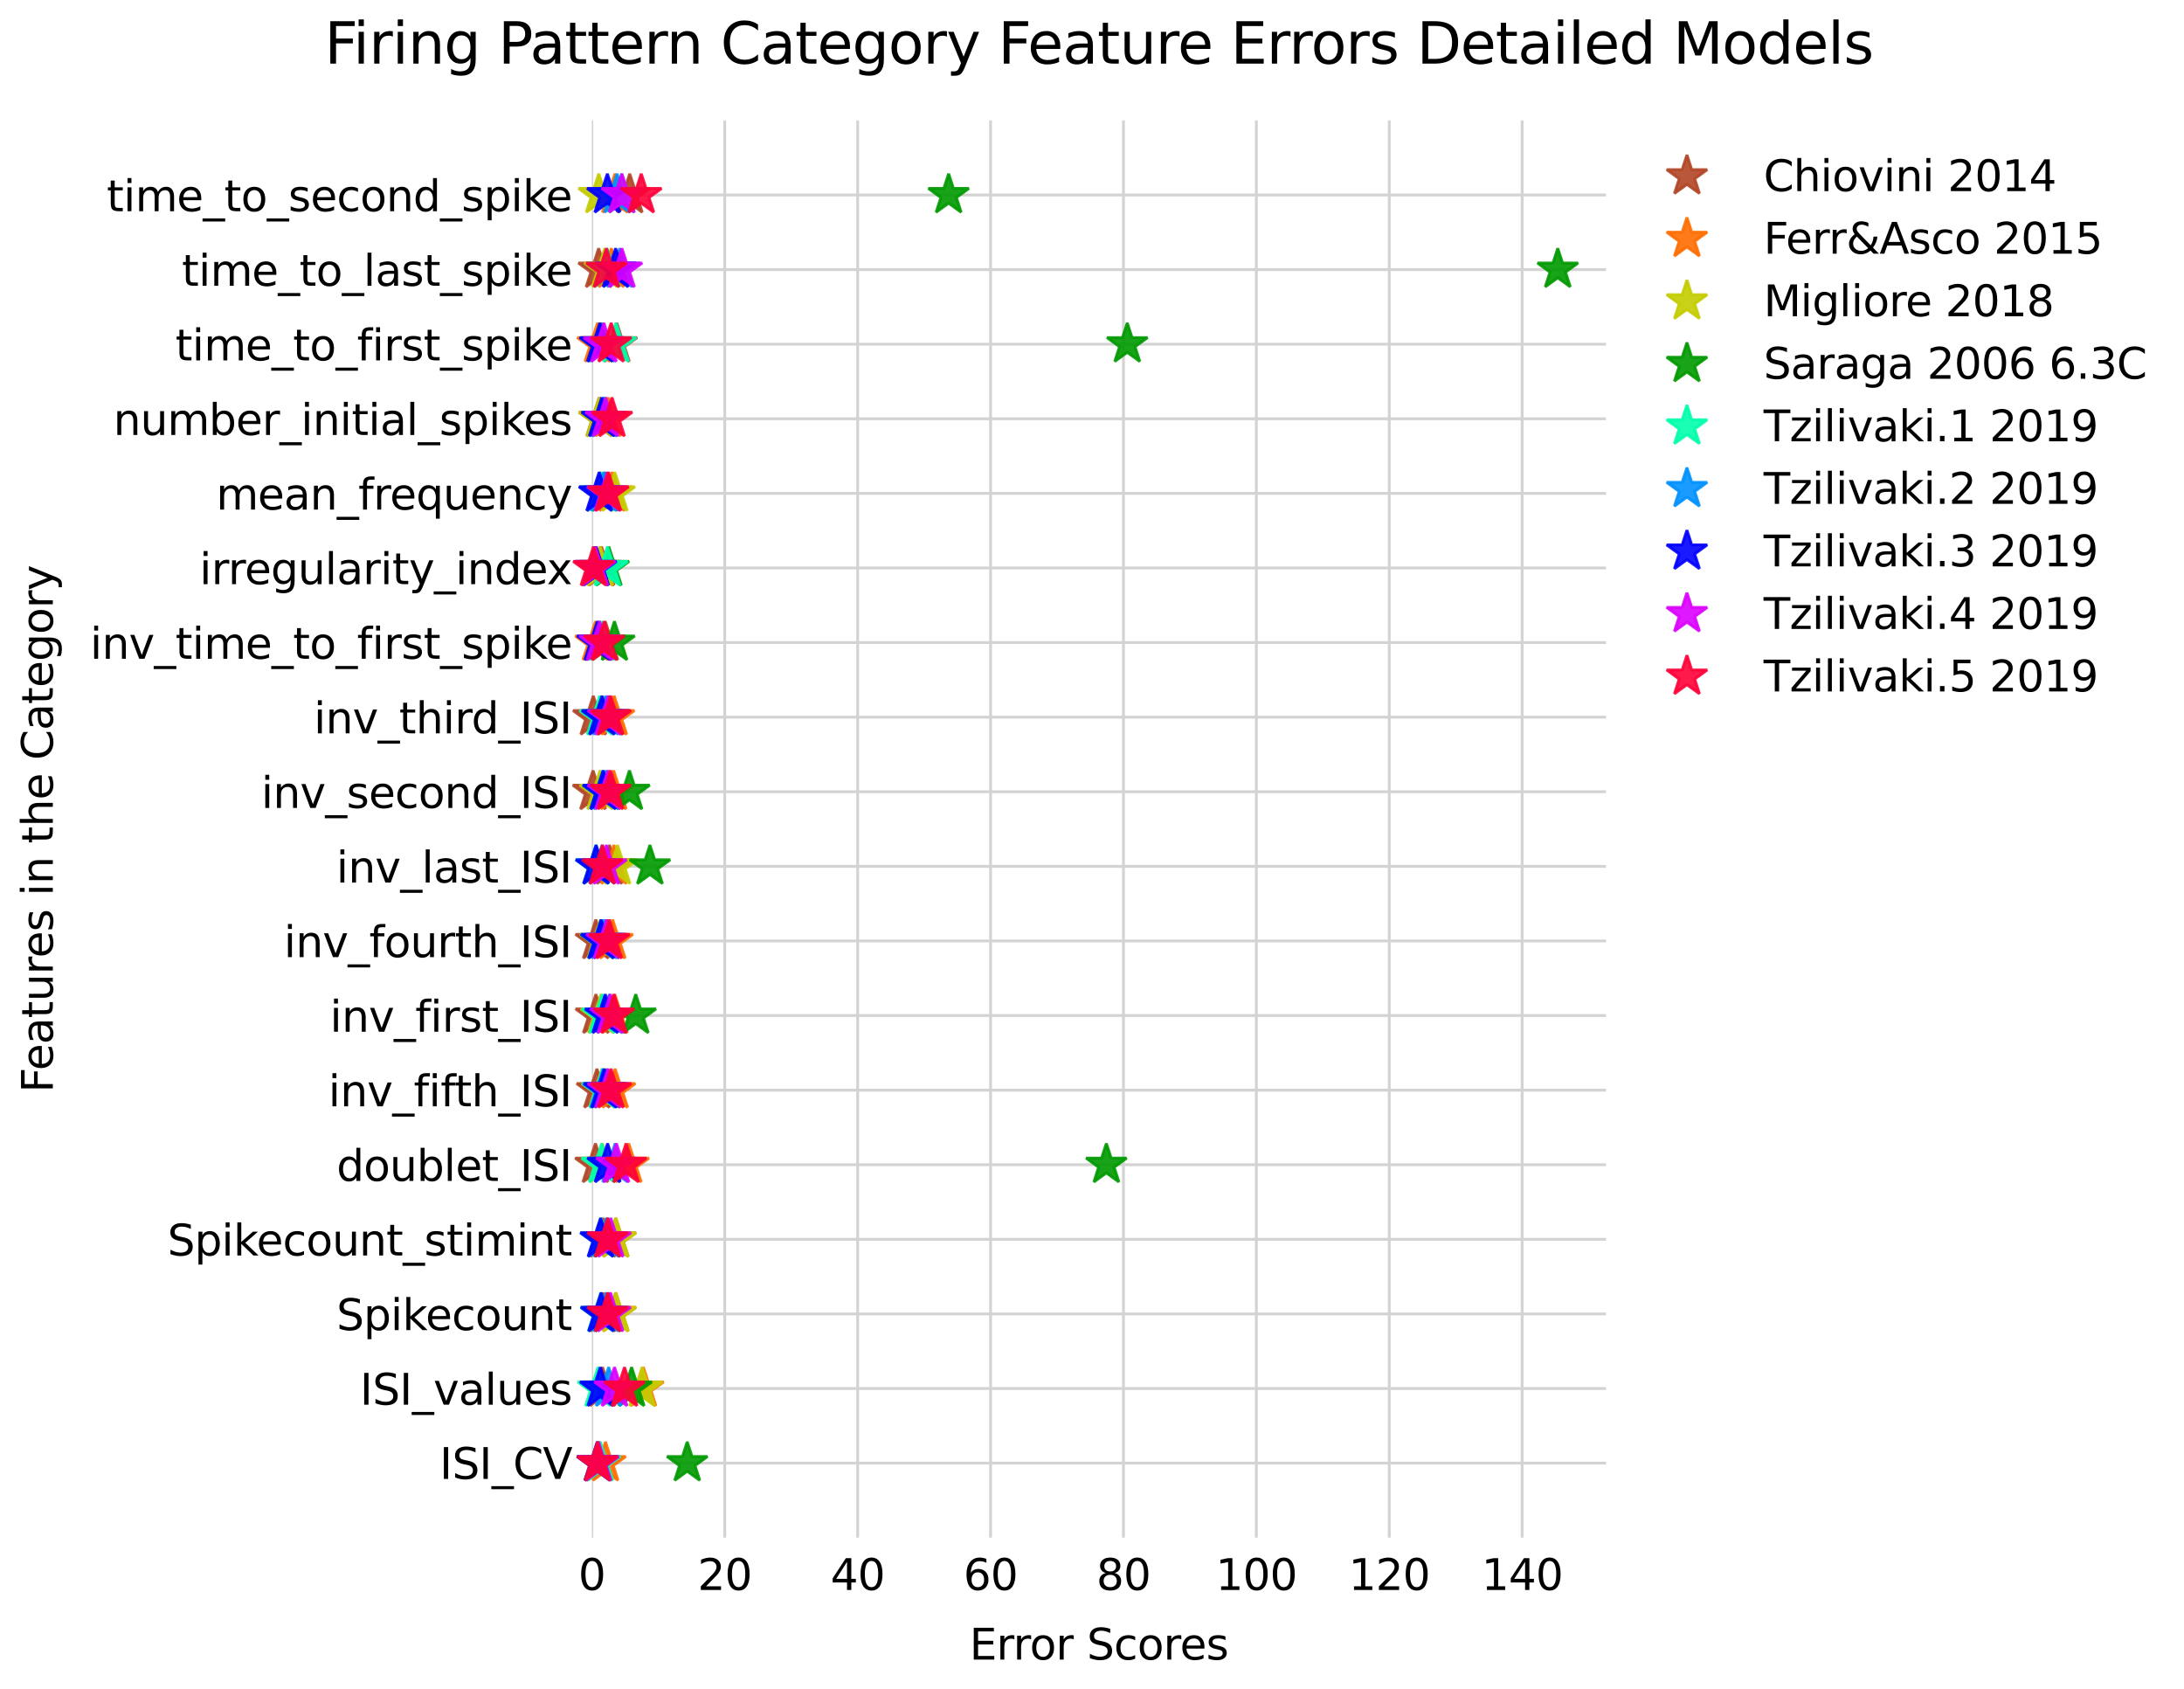 <?xml version="1.0" encoding="utf-8" standalone="no"?>
<!DOCTYPE svg PUBLIC "-//W3C//DTD SVG 1.1//EN"
  "http://www.w3.org/Graphics/SVG/1.1/DTD/svg11.dtd">
<svg xmlns:xlink="http://www.w3.org/1999/xlink" width="769.047pt" height="594.591pt" viewBox="0 0 769.047 594.591" xmlns="http://www.w3.org/2000/svg" version="1.1">
 <defs>
  <style type="text/css">*{stroke-linejoin: round; stroke-linecap: butt}</style>
 </defs>
 <g id="figure_1">
  <g id="patch_1">
   <path d="M -0 594.591 
L 769.047 594.591 
L 769.047 0 
L -0 0 
z
" style="fill: #ffffff"/>
  </g>
  <g id="axes_1">
   <g id="patch_2">
    <path d="M 208.4 541.357 
L 565.52 541.357 
L 565.52 42.397 
L 208.4 42.397 
z
" style="fill: #ffffff"/>
   </g>
   <g id="matplotlib.axis_1">
    <g id="xtick_1">
     <g id="line2d_1">
      <path d="M 208.4 541.357 
L 208.4 42.397 
" clip-path="url(#p3aa06f5976)" style="fill: none; stroke: #d3d3d3; stroke-linecap: square"/>
     </g>
     <g id="text_1">
      <!-- 0 -->
      <g transform="translate(203.628 559.755) scale(0.15 -0.15)">
       <defs>
        <path id="DejaVuSans-30" d="M 2034 4250 
Q 1547 4250 1301 3770 
Q 1056 3291 1056 2328 
Q 1056 1369 1301 889 
Q 1547 409 2034 409 
Q 2525 409 2770 889 
Q 3016 1369 3016 2328 
Q 3016 3291 2770 3770 
Q 2525 4250 2034 4250 
z
M 2034 4750 
Q 2819 4750 3233 4129 
Q 3647 3509 3647 2328 
Q 3647 1150 3233 529 
Q 2819 -91 2034 -91 
Q 1250 -91 836 529 
Q 422 1150 422 2328 
Q 422 3509 836 4129 
Q 1250 4750 2034 4750 
z
" transform="scale(0.016)"/>
       </defs>
       <use xlink:href="#DejaVuSans-30"/>
      </g>
     </g>
    </g>
    <g id="xtick_2">
     <g id="line2d_2">
      <path d="M 255.199 541.357 
L 255.199 42.397 
" clip-path="url(#p3aa06f5976)" style="fill: none; stroke: #d3d3d3; stroke-linecap: square"/>
     </g>
     <g id="text_2">
      <!-- 20 -->
      <g transform="translate(245.656 559.755) scale(0.15 -0.15)">
       <defs>
        <path id="DejaVuSans-32" d="M 1228 531 
L 3431 531 
L 3431 0 
L 469 0 
L 469 531 
Q 828 903 1448 1529 
Q 2069 2156 2228 2338 
Q 2531 2678 2651 2914 
Q 2772 3150 2772 3378 
Q 2772 3750 2511 3984 
Q 2250 4219 1831 4219 
Q 1534 4219 1204 4116 
Q 875 4013 500 3803 
L 500 4441 
Q 881 4594 1212 4672 
Q 1544 4750 1819 4750 
Q 2544 4750 2975 4387 
Q 3406 4025 3406 3419 
Q 3406 3131 3298 2873 
Q 3191 2616 2906 2266 
Q 2828 2175 2409 1742 
Q 1991 1309 1228 531 
z
" transform="scale(0.016)"/>
       </defs>
       <use xlink:href="#DejaVuSans-32"/>
       <use xlink:href="#DejaVuSans-30" x="63.623"/>
      </g>
     </g>
    </g>
    <g id="xtick_3">
     <g id="line2d_3">
      <path d="M 301.999 541.357 
L 301.999 42.397 
" clip-path="url(#p3aa06f5976)" style="fill: none; stroke: #d3d3d3; stroke-linecap: square"/>
     </g>
     <g id="text_3">
      <!-- 40 -->
      <g transform="translate(292.455 559.755) scale(0.15 -0.15)">
       <defs>
        <path id="DejaVuSans-34" d="M 2419 4116 
L 825 1625 
L 2419 1625 
L 2419 4116 
z
M 2253 4666 
L 3047 4666 
L 3047 1625 
L 3713 1625 
L 3713 1100 
L 3047 1100 
L 3047 0 
L 2419 0 
L 2419 1100 
L 313 1100 
L 313 1709 
L 2253 4666 
z
" transform="scale(0.016)"/>
       </defs>
       <use xlink:href="#DejaVuSans-34"/>
       <use xlink:href="#DejaVuSans-30" x="63.623"/>
      </g>
     </g>
    </g>
    <g id="xtick_4">
     <g id="line2d_4">
      <path d="M 348.798 541.357 
L 348.798 42.397 
" clip-path="url(#p3aa06f5976)" style="fill: none; stroke: #d3d3d3; stroke-linecap: square"/>
     </g>
     <g id="text_4">
      <!-- 60 -->
      <g transform="translate(339.254 559.755) scale(0.15 -0.15)">
       <defs>
        <path id="DejaVuSans-36" d="M 2113 2584 
Q 1688 2584 1439 2293 
Q 1191 2003 1191 1497 
Q 1191 994 1439 701 
Q 1688 409 2113 409 
Q 2538 409 2786 701 
Q 3034 994 3034 1497 
Q 3034 2003 2786 2293 
Q 2538 2584 2113 2584 
z
M 3366 4563 
L 3366 3988 
Q 3128 4100 2886 4159 
Q 2644 4219 2406 4219 
Q 1781 4219 1451 3797 
Q 1122 3375 1075 2522 
Q 1259 2794 1537 2939 
Q 1816 3084 2150 3084 
Q 2853 3084 3261 2657 
Q 3669 2231 3669 1497 
Q 3669 778 3244 343 
Q 2819 -91 2113 -91 
Q 1303 -91 875 529 
Q 447 1150 447 2328 
Q 447 3434 972 4092 
Q 1497 4750 2381 4750 
Q 2619 4750 2861 4703 
Q 3103 4656 3366 4563 
z
" transform="scale(0.016)"/>
       </defs>
       <use xlink:href="#DejaVuSans-36"/>
       <use xlink:href="#DejaVuSans-30" x="63.623"/>
      </g>
     </g>
    </g>
    <g id="xtick_5">
     <g id="line2d_5">
      <path d="M 395.597 541.357 
L 395.597 42.397 
" clip-path="url(#p3aa06f5976)" style="fill: none; stroke: #d3d3d3; stroke-linecap: square"/>
     </g>
     <g id="text_5">
      <!-- 80 -->
      <g transform="translate(386.054 559.755) scale(0.15 -0.15)">
       <defs>
        <path id="DejaVuSans-38" d="M 2034 2216 
Q 1584 2216 1326 1975 
Q 1069 1734 1069 1313 
Q 1069 891 1326 650 
Q 1584 409 2034 409 
Q 2484 409 2743 651 
Q 3003 894 3003 1313 
Q 3003 1734 2745 1975 
Q 2488 2216 2034 2216 
z
M 1403 2484 
Q 997 2584 770 2862 
Q 544 3141 544 3541 
Q 544 4100 942 4425 
Q 1341 4750 2034 4750 
Q 2731 4750 3128 4425 
Q 3525 4100 3525 3541 
Q 3525 3141 3298 2862 
Q 3072 2584 2669 2484 
Q 3125 2378 3379 2068 
Q 3634 1759 3634 1313 
Q 3634 634 3220 271 
Q 2806 -91 2034 -91 
Q 1263 -91 848 271 
Q 434 634 434 1313 
Q 434 1759 690 2068 
Q 947 2378 1403 2484 
z
M 1172 3481 
Q 1172 3119 1398 2916 
Q 1625 2713 2034 2713 
Q 2441 2713 2670 2916 
Q 2900 3119 2900 3481 
Q 2900 3844 2670 4047 
Q 2441 4250 2034 4250 
Q 1625 4250 1398 4047 
Q 1172 3844 1172 3481 
z
" transform="scale(0.016)"/>
       </defs>
       <use xlink:href="#DejaVuSans-38"/>
       <use xlink:href="#DejaVuSans-30" x="63.623"/>
      </g>
     </g>
    </g>
    <g id="xtick_6">
     <g id="line2d_6">
      <path d="M 442.397 541.357 
L 442.397 42.397 
" clip-path="url(#p3aa06f5976)" style="fill: none; stroke: #d3d3d3; stroke-linecap: square"/>
     </g>
     <g id="text_6">
      <!-- 100 -->
      <g transform="translate(428.081 559.755) scale(0.15 -0.15)">
       <defs>
        <path id="DejaVuSans-31" d="M 794 531 
L 1825 531 
L 1825 4091 
L 703 3866 
L 703 4441 
L 1819 4666 
L 2450 4666 
L 2450 531 
L 3481 531 
L 3481 0 
L 794 0 
L 794 531 
z
" transform="scale(0.016)"/>
       </defs>
       <use xlink:href="#DejaVuSans-31"/>
       <use xlink:href="#DejaVuSans-30" x="63.623"/>
       <use xlink:href="#DejaVuSans-30" x="127.246"/>
      </g>
     </g>
    </g>
    <g id="xtick_7">
     <g id="line2d_7">
      <path d="M 489.196 541.357 
L 489.196 42.397 
" clip-path="url(#p3aa06f5976)" style="fill: none; stroke: #d3d3d3; stroke-linecap: square"/>
     </g>
     <g id="text_7">
      <!-- 120 -->
      <g transform="translate(474.88 559.755) scale(0.15 -0.15)">
       <use xlink:href="#DejaVuSans-31"/>
       <use xlink:href="#DejaVuSans-32" x="63.623"/>
       <use xlink:href="#DejaVuSans-30" x="127.246"/>
      </g>
     </g>
    </g>
    <g id="xtick_8">
     <g id="line2d_8">
      <path d="M 535.995 541.357 
L 535.995 42.397 
" clip-path="url(#p3aa06f5976)" style="fill: none; stroke: #d3d3d3; stroke-linecap: square"/>
     </g>
     <g id="text_8">
      <!-- 140 -->
      <g transform="translate(521.68 559.755) scale(0.15 -0.15)">
       <use xlink:href="#DejaVuSans-31"/>
       <use xlink:href="#DejaVuSans-34" x="63.623"/>
       <use xlink:href="#DejaVuSans-30" x="127.246"/>
      </g>
     </g>
    </g>
    <g id="text_9">
     <!-- Error Scores -->
     <g transform="translate(341.388 584.272) scale(0.15 -0.15)">
      <defs>
       <path id="DejaVuSans-45" d="M 628 4666 
L 3578 4666 
L 3578 4134 
L 1259 4134 
L 1259 2753 
L 3481 2753 
L 3481 2222 
L 1259 2222 
L 1259 531 
L 3634 531 
L 3634 0 
L 628 0 
L 628 4666 
z
" transform="scale(0.016)"/>
       <path id="DejaVuSans-72" d="M 2631 2963 
Q 2534 3019 2420 3045 
Q 2306 3072 2169 3072 
Q 1681 3072 1420 2755 
Q 1159 2438 1159 1844 
L 1159 0 
L 581 0 
L 581 3500 
L 1159 3500 
L 1159 2956 
Q 1341 3275 1631 3429 
Q 1922 3584 2338 3584 
Q 2397 3584 2469 3576 
Q 2541 3569 2628 3553 
L 2631 2963 
z
" transform="scale(0.016)"/>
       <path id="DejaVuSans-6f" d="M 1959 3097 
Q 1497 3097 1228 2736 
Q 959 2375 959 1747 
Q 959 1119 1226 758 
Q 1494 397 1959 397 
Q 2419 397 2687 759 
Q 2956 1122 2956 1747 
Q 2956 2369 2687 2733 
Q 2419 3097 1959 3097 
z
M 1959 3584 
Q 2709 3584 3137 3096 
Q 3566 2609 3566 1747 
Q 3566 888 3137 398 
Q 2709 -91 1959 -91 
Q 1206 -91 779 398 
Q 353 888 353 1747 
Q 353 2609 779 3096 
Q 1206 3584 1959 3584 
z
" transform="scale(0.016)"/>
       <path id="DejaVuSans-20" transform="scale(0.016)"/>
       <path id="DejaVuSans-53" d="M 3425 4513 
L 3425 3897 
Q 3066 4069 2747 4153 
Q 2428 4238 2131 4238 
Q 1616 4238 1336 4038 
Q 1056 3838 1056 3469 
Q 1056 3159 1242 3001 
Q 1428 2844 1947 2747 
L 2328 2669 
Q 3034 2534 3370 2195 
Q 3706 1856 3706 1288 
Q 3706 609 3251 259 
Q 2797 -91 1919 -91 
Q 1588 -91 1214 -16 
Q 841 59 441 206 
L 441 856 
Q 825 641 1194 531 
Q 1563 422 1919 422 
Q 2459 422 2753 634 
Q 3047 847 3047 1241 
Q 3047 1584 2836 1778 
Q 2625 1972 2144 2069 
L 1759 2144 
Q 1053 2284 737 2584 
Q 422 2884 422 3419 
Q 422 4038 858 4394 
Q 1294 4750 2059 4750 
Q 2388 4750 2728 4690 
Q 3069 4631 3425 4513 
z
" transform="scale(0.016)"/>
       <path id="DejaVuSans-63" d="M 3122 3366 
L 3122 2828 
Q 2878 2963 2633 3030 
Q 2388 3097 2138 3097 
Q 1578 3097 1268 2742 
Q 959 2388 959 1747 
Q 959 1106 1268 751 
Q 1578 397 2138 397 
Q 2388 397 2633 464 
Q 2878 531 3122 666 
L 3122 134 
Q 2881 22 2623 -34 
Q 2366 -91 2075 -91 
Q 1284 -91 818 406 
Q 353 903 353 1747 
Q 353 2603 823 3093 
Q 1294 3584 2113 3584 
Q 2378 3584 2631 3529 
Q 2884 3475 3122 3366 
z
" transform="scale(0.016)"/>
       <path id="DejaVuSans-65" d="M 3597 1894 
L 3597 1613 
L 953 1613 
Q 991 1019 1311 708 
Q 1631 397 2203 397 
Q 2534 397 2845 478 
Q 3156 559 3463 722 
L 3463 178 
Q 3153 47 2828 -22 
Q 2503 -91 2169 -91 
Q 1331 -91 842 396 
Q 353 884 353 1716 
Q 353 2575 817 3079 
Q 1281 3584 2069 3584 
Q 2775 3584 3186 3129 
Q 3597 2675 3597 1894 
z
M 3022 2063 
Q 3016 2534 2758 2815 
Q 2500 3097 2075 3097 
Q 1594 3097 1305 2825 
Q 1016 2553 972 2059 
L 3022 2063 
z
" transform="scale(0.016)"/>
       <path id="DejaVuSans-73" d="M 2834 3397 
L 2834 2853 
Q 2591 2978 2328 3040 
Q 2066 3103 1784 3103 
Q 1356 3103 1142 2972 
Q 928 2841 928 2578 
Q 928 2378 1081 2264 
Q 1234 2150 1697 2047 
L 1894 2003 
Q 2506 1872 2764 1633 
Q 3022 1394 3022 966 
Q 3022 478 2636 193 
Q 2250 -91 1575 -91 
Q 1294 -91 989 -36 
Q 684 19 347 128 
L 347 722 
Q 666 556 975 473 
Q 1284 391 1588 391 
Q 1994 391 2212 530 
Q 2431 669 2431 922 
Q 2431 1156 2273 1281 
Q 2116 1406 1581 1522 
L 1381 1569 
Q 847 1681 609 1914 
Q 372 2147 372 2553 
Q 372 3047 722 3315 
Q 1072 3584 1716 3584 
Q 2034 3584 2315 3537 
Q 2597 3491 2834 3397 
z
" transform="scale(0.016)"/>
      </defs>
      <use xlink:href="#DejaVuSans-45"/>
      <use xlink:href="#DejaVuSans-72" x="63.184"/>
      <use xlink:href="#DejaVuSans-72" x="102.547"/>
      <use xlink:href="#DejaVuSans-6f" x="141.41"/>
      <use xlink:href="#DejaVuSans-72" x="202.592"/>
      <use xlink:href="#DejaVuSans-20" x="243.705"/>
      <use xlink:href="#DejaVuSans-53" x="275.492"/>
      <use xlink:href="#DejaVuSans-63" x="338.969"/>
      <use xlink:href="#DejaVuSans-6f" x="393.949"/>
      <use xlink:href="#DejaVuSans-72" x="455.131"/>
      <use xlink:href="#DejaVuSans-65" x="493.994"/>
      <use xlink:href="#DejaVuSans-73" x="555.518"/>
     </g>
    </g>
   </g>
   <g id="matplotlib.axis_2">
    <g id="ytick_1">
     <g id="line2d_9">
      <path d="M 208.4 515.096 
L 565.52 515.096 
" clip-path="url(#p3aa06f5976)" style="fill: none; stroke: #d3d3d3; stroke-linecap: square"/>
     </g>
     <g id="text_10">
      <!-- ISI_CV -->
      <g transform="translate(154.792 520.662) scale(0.15 -0.15)">
       <defs>
        <path id="DejaVuSans-49" d="M 628 4666 
L 1259 4666 
L 1259 0 
L 628 0 
L 628 4666 
z
" transform="scale(0.016)"/>
        <path id="DejaVuSans-5f" d="M 3263 -1063 
L 3263 -1509 
L -63 -1509 
L -63 -1063 
L 3263 -1063 
z
" transform="scale(0.016)"/>
        <path id="DejaVuSans-43" d="M 4122 4306 
L 4122 3641 
Q 3803 3938 3442 4084 
Q 3081 4231 2675 4231 
Q 1875 4231 1450 3742 
Q 1025 3253 1025 2328 
Q 1025 1406 1450 917 
Q 1875 428 2675 428 
Q 3081 428 3442 575 
Q 3803 722 4122 1019 
L 4122 359 
Q 3791 134 3420 21 
Q 3050 -91 2638 -91 
Q 1578 -91 968 557 
Q 359 1206 359 2328 
Q 359 3453 968 4101 
Q 1578 4750 2638 4750 
Q 3056 4750 3426 4639 
Q 3797 4528 4122 4306 
z
" transform="scale(0.016)"/>
        <path id="DejaVuSans-56" d="M 1831 0 
L 50 4666 
L 709 4666 
L 2188 738 
L 3669 4666 
L 4325 4666 
L 2547 0 
L 1831 0 
z
" transform="scale(0.016)"/>
       </defs>
       <use xlink:href="#DejaVuSans-49"/>
       <use xlink:href="#DejaVuSans-53" x="29.492"/>
       <use xlink:href="#DejaVuSans-49" x="92.969"/>
       <use xlink:href="#DejaVuSans-5f" x="122.461"/>
       <use xlink:href="#DejaVuSans-43" x="172.461"/>
       <use xlink:href="#DejaVuSans-56" x="242.285"/>
      </g>
     </g>
    </g>
    <g id="ytick_2">
     <g id="line2d_10">
      <path d="M 208.4 488.835 
L 565.52 488.835 
" clip-path="url(#p3aa06f5976)" style="fill: none; stroke: #d3d3d3; stroke-linecap: square"/>
     </g>
     <g id="text_11">
      <!-- ISI_values -->
      <g transform="translate(126.74 494.534) scale(0.15 -0.15)">
       <defs>
        <path id="DejaVuSans-76" d="M 191 3500 
L 800 3500 
L 1894 563 
L 2988 3500 
L 3597 3500 
L 2284 0 
L 1503 0 
L 191 3500 
z
" transform="scale(0.016)"/>
        <path id="DejaVuSans-61" d="M 2194 1759 
Q 1497 1759 1228 1600 
Q 959 1441 959 1056 
Q 959 750 1161 570 
Q 1363 391 1709 391 
Q 2188 391 2477 730 
Q 2766 1069 2766 1631 
L 2766 1759 
L 2194 1759 
z
M 3341 1997 
L 3341 0 
L 2766 0 
L 2766 531 
Q 2569 213 2275 61 
Q 1981 -91 1556 -91 
Q 1019 -91 701 211 
Q 384 513 384 1019 
Q 384 1609 779 1909 
Q 1175 2209 1959 2209 
L 2766 2209 
L 2766 2266 
Q 2766 2663 2505 2880 
Q 2244 3097 1772 3097 
Q 1472 3097 1187 3025 
Q 903 2953 641 2809 
L 641 3341 
Q 956 3463 1253 3523 
Q 1550 3584 1831 3584 
Q 2591 3584 2966 3190 
Q 3341 2797 3341 1997 
z
" transform="scale(0.016)"/>
        <path id="DejaVuSans-6c" d="M 603 4863 
L 1178 4863 
L 1178 0 
L 603 0 
L 603 4863 
z
" transform="scale(0.016)"/>
        <path id="DejaVuSans-75" d="M 544 1381 
L 544 3500 
L 1119 3500 
L 1119 1403 
Q 1119 906 1312 657 
Q 1506 409 1894 409 
Q 2359 409 2629 706 
Q 2900 1003 2900 1516 
L 2900 3500 
L 3475 3500 
L 3475 0 
L 2900 0 
L 2900 538 
Q 2691 219 2414 64 
Q 2138 -91 1772 -91 
Q 1169 -91 856 284 
Q 544 659 544 1381 
z
M 1991 3584 
L 1991 3584 
z
" transform="scale(0.016)"/>
       </defs>
       <use xlink:href="#DejaVuSans-49"/>
       <use xlink:href="#DejaVuSans-53" x="29.492"/>
       <use xlink:href="#DejaVuSans-49" x="92.969"/>
       <use xlink:href="#DejaVuSans-5f" x="122.461"/>
       <use xlink:href="#DejaVuSans-76" x="172.461"/>
       <use xlink:href="#DejaVuSans-61" x="231.641"/>
       <use xlink:href="#DejaVuSans-6c" x="292.92"/>
       <use xlink:href="#DejaVuSans-75" x="320.703"/>
       <use xlink:href="#DejaVuSans-65" x="384.082"/>
       <use xlink:href="#DejaVuSans-73" x="445.605"/>
      </g>
     </g>
    </g>
    <g id="ytick_3">
     <g id="line2d_11">
      <path d="M 208.4 462.574 
L 565.52 462.574 
" clip-path="url(#p3aa06f5976)" style="fill: none; stroke: #d3d3d3; stroke-linecap: square"/>
     </g>
     <g id="text_12">
      <!-- Spikecount -->
      <g transform="translate(118.497 468.273) scale(0.15 -0.15)">
       <defs>
        <path id="DejaVuSans-70" d="M 1159 525 
L 1159 -1331 
L 581 -1331 
L 581 3500 
L 1159 3500 
L 1159 2969 
Q 1341 3281 1617 3432 
Q 1894 3584 2278 3584 
Q 2916 3584 3314 3078 
Q 3713 2572 3713 1747 
Q 3713 922 3314 415 
Q 2916 -91 2278 -91 
Q 1894 -91 1617 61 
Q 1341 213 1159 525 
z
M 3116 1747 
Q 3116 2381 2855 2742 
Q 2594 3103 2138 3103 
Q 1681 3103 1420 2742 
Q 1159 2381 1159 1747 
Q 1159 1113 1420 752 
Q 1681 391 2138 391 
Q 2594 391 2855 752 
Q 3116 1113 3116 1747 
z
" transform="scale(0.016)"/>
        <path id="DejaVuSans-69" d="M 603 3500 
L 1178 3500 
L 1178 0 
L 603 0 
L 603 3500 
z
M 603 4863 
L 1178 4863 
L 1178 4134 
L 603 4134 
L 603 4863 
z
" transform="scale(0.016)"/>
        <path id="DejaVuSans-6b" d="M 581 4863 
L 1159 4863 
L 1159 1991 
L 2875 3500 
L 3609 3500 
L 1753 1863 
L 3688 0 
L 2938 0 
L 1159 1709 
L 1159 0 
L 581 0 
L 581 4863 
z
" transform="scale(0.016)"/>
        <path id="DejaVuSans-6e" d="M 3513 2113 
L 3513 0 
L 2938 0 
L 2938 2094 
Q 2938 2591 2744 2837 
Q 2550 3084 2163 3084 
Q 1697 3084 1428 2787 
Q 1159 2491 1159 1978 
L 1159 0 
L 581 0 
L 581 3500 
L 1159 3500 
L 1159 2956 
Q 1366 3272 1645 3428 
Q 1925 3584 2291 3584 
Q 2894 3584 3203 3211 
Q 3513 2838 3513 2113 
z
" transform="scale(0.016)"/>
        <path id="DejaVuSans-74" d="M 1172 4494 
L 1172 3500 
L 2356 3500 
L 2356 3053 
L 1172 3053 
L 1172 1153 
Q 1172 725 1289 603 
Q 1406 481 1766 481 
L 2356 481 
L 2356 0 
L 1766 0 
Q 1100 0 847 248 
Q 594 497 594 1153 
L 594 3053 
L 172 3053 
L 172 3500 
L 594 3500 
L 594 4494 
L 1172 4494 
z
" transform="scale(0.016)"/>
       </defs>
       <use xlink:href="#DejaVuSans-53"/>
       <use xlink:href="#DejaVuSans-70" x="63.477"/>
       <use xlink:href="#DejaVuSans-69" x="126.953"/>
       <use xlink:href="#DejaVuSans-6b" x="154.736"/>
       <use xlink:href="#DejaVuSans-65" x="209.021"/>
       <use xlink:href="#DejaVuSans-63" x="270.545"/>
       <use xlink:href="#DejaVuSans-6f" x="325.525"/>
       <use xlink:href="#DejaVuSans-75" x="386.707"/>
       <use xlink:href="#DejaVuSans-6e" x="450.086"/>
       <use xlink:href="#DejaVuSans-74" x="513.465"/>
      </g>
     </g>
    </g>
    <g id="ytick_4">
     <g id="line2d_12">
      <path d="M 208.4 436.313 
L 565.52 436.313 
" clip-path="url(#p3aa06f5976)" style="fill: none; stroke: #d3d3d3; stroke-linecap: square"/>
     </g>
     <g id="text_13">
      <!-- Spikecount_stimint -->
      <g transform="translate(58.97 442.011) scale(0.15 -0.15)">
       <defs>
        <path id="DejaVuSans-6d" d="M 3328 2828 
Q 3544 3216 3844 3400 
Q 4144 3584 4550 3584 
Q 5097 3584 5394 3201 
Q 5691 2819 5691 2113 
L 5691 0 
L 5113 0 
L 5113 2094 
Q 5113 2597 4934 2840 
Q 4756 3084 4391 3084 
Q 3944 3084 3684 2787 
Q 3425 2491 3425 1978 
L 3425 0 
L 2847 0 
L 2847 2094 
Q 2847 2600 2669 2842 
Q 2491 3084 2119 3084 
Q 1678 3084 1418 2786 
Q 1159 2488 1159 1978 
L 1159 0 
L 581 0 
L 581 3500 
L 1159 3500 
L 1159 2956 
Q 1356 3278 1631 3431 
Q 1906 3584 2284 3584 
Q 2666 3584 2933 3390 
Q 3200 3197 3328 2828 
z
" transform="scale(0.016)"/>
       </defs>
       <use xlink:href="#DejaVuSans-53"/>
       <use xlink:href="#DejaVuSans-70" x="63.477"/>
       <use xlink:href="#DejaVuSans-69" x="126.953"/>
       <use xlink:href="#DejaVuSans-6b" x="154.736"/>
       <use xlink:href="#DejaVuSans-65" x="209.021"/>
       <use xlink:href="#DejaVuSans-63" x="270.545"/>
       <use xlink:href="#DejaVuSans-6f" x="325.525"/>
       <use xlink:href="#DejaVuSans-75" x="386.707"/>
       <use xlink:href="#DejaVuSans-6e" x="450.086"/>
       <use xlink:href="#DejaVuSans-74" x="513.465"/>
       <use xlink:href="#DejaVuSans-5f" x="552.674"/>
       <use xlink:href="#DejaVuSans-73" x="602.674"/>
       <use xlink:href="#DejaVuSans-74" x="654.773"/>
       <use xlink:href="#DejaVuSans-69" x="693.982"/>
       <use xlink:href="#DejaVuSans-6d" x="721.766"/>
       <use xlink:href="#DejaVuSans-69" x="819.178"/>
       <use xlink:href="#DejaVuSans-6e" x="846.961"/>
       <use xlink:href="#DejaVuSans-74" x="910.34"/>
      </g>
     </g>
    </g>
    <g id="ytick_5">
     <g id="line2d_13">
      <path d="M 208.4 410.052 
L 565.52 410.052 
" clip-path="url(#p3aa06f5976)" style="fill: none; stroke: #d3d3d3; stroke-linecap: square"/>
     </g>
     <g id="text_14">
      <!-- doublet_ISI -->
      <g transform="translate(118.52 415.75) scale(0.15 -0.15)">
       <defs>
        <path id="DejaVuSans-64" d="M 2906 2969 
L 2906 4863 
L 3481 4863 
L 3481 0 
L 2906 0 
L 2906 525 
Q 2725 213 2448 61 
Q 2172 -91 1784 -91 
Q 1150 -91 751 415 
Q 353 922 353 1747 
Q 353 2572 751 3078 
Q 1150 3584 1784 3584 
Q 2172 3584 2448 3432 
Q 2725 3281 2906 2969 
z
M 947 1747 
Q 947 1113 1208 752 
Q 1469 391 1925 391 
Q 2381 391 2643 752 
Q 2906 1113 2906 1747 
Q 2906 2381 2643 2742 
Q 2381 3103 1925 3103 
Q 1469 3103 1208 2742 
Q 947 2381 947 1747 
z
" transform="scale(0.016)"/>
        <path id="DejaVuSans-62" d="M 3116 1747 
Q 3116 2381 2855 2742 
Q 2594 3103 2138 3103 
Q 1681 3103 1420 2742 
Q 1159 2381 1159 1747 
Q 1159 1113 1420 752 
Q 1681 391 2138 391 
Q 2594 391 2855 752 
Q 3116 1113 3116 1747 
z
M 1159 2969 
Q 1341 3281 1617 3432 
Q 1894 3584 2278 3584 
Q 2916 3584 3314 3078 
Q 3713 2572 3713 1747 
Q 3713 922 3314 415 
Q 2916 -91 2278 -91 
Q 1894 -91 1617 61 
Q 1341 213 1159 525 
L 1159 0 
L 581 0 
L 581 4863 
L 1159 4863 
L 1159 2969 
z
" transform="scale(0.016)"/>
       </defs>
       <use xlink:href="#DejaVuSans-64"/>
       <use xlink:href="#DejaVuSans-6f" x="63.477"/>
       <use xlink:href="#DejaVuSans-75" x="124.658"/>
       <use xlink:href="#DejaVuSans-62" x="188.037"/>
       <use xlink:href="#DejaVuSans-6c" x="251.514"/>
       <use xlink:href="#DejaVuSans-65" x="279.297"/>
       <use xlink:href="#DejaVuSans-74" x="340.82"/>
       <use xlink:href="#DejaVuSans-5f" x="380.029"/>
       <use xlink:href="#DejaVuSans-49" x="430.029"/>
       <use xlink:href="#DejaVuSans-53" x="459.521"/>
       <use xlink:href="#DejaVuSans-49" x="522.998"/>
      </g>
     </g>
    </g>
    <g id="ytick_6">
     <g id="line2d_14">
      <path d="M 208.4 383.791 
L 565.52 383.791 
" clip-path="url(#p3aa06f5976)" style="fill: none; stroke: #d3d3d3; stroke-linecap: square"/>
     </g>
     <g id="text_15">
      <!-- inv_fifth_ISI -->
      <g transform="translate(115.623 389.489) scale(0.15 -0.15)">
       <defs>
        <path id="DejaVuSans-66" d="M 2375 4863 
L 2375 4384 
L 1825 4384 
Q 1516 4384 1395 4259 
Q 1275 4134 1275 3809 
L 1275 3500 
L 2222 3500 
L 2222 3053 
L 1275 3053 
L 1275 0 
L 697 0 
L 697 3053 
L 147 3053 
L 147 3500 
L 697 3500 
L 697 3744 
Q 697 4328 969 4595 
Q 1241 4863 1831 4863 
L 2375 4863 
z
" transform="scale(0.016)"/>
        <path id="DejaVuSans-68" d="M 3513 2113 
L 3513 0 
L 2938 0 
L 2938 2094 
Q 2938 2591 2744 2837 
Q 2550 3084 2163 3084 
Q 1697 3084 1428 2787 
Q 1159 2491 1159 1978 
L 1159 0 
L 581 0 
L 581 4863 
L 1159 4863 
L 1159 2956 
Q 1366 3272 1645 3428 
Q 1925 3584 2291 3584 
Q 2894 3584 3203 3211 
Q 3513 2838 3513 2113 
z
" transform="scale(0.016)"/>
       </defs>
       <use xlink:href="#DejaVuSans-69"/>
       <use xlink:href="#DejaVuSans-6e" x="27.783"/>
       <use xlink:href="#DejaVuSans-76" x="91.162"/>
       <use xlink:href="#DejaVuSans-5f" x="150.342"/>
       <use xlink:href="#DejaVuSans-66" x="200.342"/>
       <use xlink:href="#DejaVuSans-69" x="235.547"/>
       <use xlink:href="#DejaVuSans-66" x="263.33"/>
       <use xlink:href="#DejaVuSans-74" x="296.785"/>
       <use xlink:href="#DejaVuSans-68" x="335.994"/>
       <use xlink:href="#DejaVuSans-5f" x="399.373"/>
       <use xlink:href="#DejaVuSans-49" x="449.373"/>
       <use xlink:href="#DejaVuSans-53" x="478.865"/>
       <use xlink:href="#DejaVuSans-49" x="542.342"/>
      </g>
     </g>
    </g>
    <g id="ytick_7">
     <g id="line2d_15">
      <path d="M 208.4 357.53 
L 565.52 357.53 
" clip-path="url(#p3aa06f5976)" style="fill: none; stroke: #d3d3d3; stroke-linecap: square"/>
     </g>
     <g id="text_16">
      <!-- inv_first_ISI -->
      <g transform="translate(116.167 363.228) scale(0.15 -0.15)">
       <use xlink:href="#DejaVuSans-69"/>
       <use xlink:href="#DejaVuSans-6e" x="27.783"/>
       <use xlink:href="#DejaVuSans-76" x="91.162"/>
       <use xlink:href="#DejaVuSans-5f" x="150.342"/>
       <use xlink:href="#DejaVuSans-66" x="200.342"/>
       <use xlink:href="#DejaVuSans-69" x="235.547"/>
       <use xlink:href="#DejaVuSans-72" x="263.33"/>
       <use xlink:href="#DejaVuSans-73" x="304.443"/>
       <use xlink:href="#DejaVuSans-74" x="356.543"/>
       <use xlink:href="#DejaVuSans-5f" x="395.752"/>
       <use xlink:href="#DejaVuSans-49" x="445.752"/>
       <use xlink:href="#DejaVuSans-53" x="475.244"/>
       <use xlink:href="#DejaVuSans-49" x="538.721"/>
      </g>
     </g>
    </g>
    <g id="ytick_8">
     <g id="line2d_16">
      <path d="M 208.4 331.268 
L 565.52 331.268 
" clip-path="url(#p3aa06f5976)" style="fill: none; stroke: #d3d3d3; stroke-linecap: square"/>
     </g>
     <g id="text_17">
      <!-- inv_fourth_ISI -->
      <g transform="translate(99.958 336.967) scale(0.15 -0.15)">
       <use xlink:href="#DejaVuSans-69"/>
       <use xlink:href="#DejaVuSans-6e" x="27.783"/>
       <use xlink:href="#DejaVuSans-76" x="91.162"/>
       <use xlink:href="#DejaVuSans-5f" x="150.342"/>
       <use xlink:href="#DejaVuSans-66" x="200.342"/>
       <use xlink:href="#DejaVuSans-6f" x="235.547"/>
       <use xlink:href="#DejaVuSans-75" x="296.729"/>
       <use xlink:href="#DejaVuSans-72" x="360.107"/>
       <use xlink:href="#DejaVuSans-74" x="401.221"/>
       <use xlink:href="#DejaVuSans-68" x="440.43"/>
       <use xlink:href="#DejaVuSans-5f" x="503.809"/>
       <use xlink:href="#DejaVuSans-49" x="553.809"/>
       <use xlink:href="#DejaVuSans-53" x="583.301"/>
       <use xlink:href="#DejaVuSans-49" x="646.777"/>
      </g>
     </g>
    </g>
    <g id="ytick_9">
     <g id="line2d_17">
      <path d="M 208.4 305.007 
L 565.52 305.007 
" clip-path="url(#p3aa06f5976)" style="fill: none; stroke: #d3d3d3; stroke-linecap: square"/>
     </g>
     <g id="text_18">
      <!-- inv_last_ISI -->
      <g transform="translate(118.422 310.706) scale(0.15 -0.15)">
       <use xlink:href="#DejaVuSans-69"/>
       <use xlink:href="#DejaVuSans-6e" x="27.783"/>
       <use xlink:href="#DejaVuSans-76" x="91.162"/>
       <use xlink:href="#DejaVuSans-5f" x="150.342"/>
       <use xlink:href="#DejaVuSans-6c" x="200.342"/>
       <use xlink:href="#DejaVuSans-61" x="228.125"/>
       <use xlink:href="#DejaVuSans-73" x="289.404"/>
       <use xlink:href="#DejaVuSans-74" x="341.504"/>
       <use xlink:href="#DejaVuSans-5f" x="380.713"/>
       <use xlink:href="#DejaVuSans-49" x="430.713"/>
       <use xlink:href="#DejaVuSans-53" x="460.205"/>
       <use xlink:href="#DejaVuSans-49" x="523.682"/>
      </g>
     </g>
    </g>
    <g id="ytick_10">
     <g id="line2d_18">
      <path d="M 208.4 278.746 
L 565.52 278.746 
" clip-path="url(#p3aa06f5976)" style="fill: none; stroke: #d3d3d3; stroke-linecap: square"/>
     </g>
     <g id="text_19">
      <!-- inv_second_ISI -->
      <g transform="translate(91.977 284.445) scale(0.15 -0.15)">
       <use xlink:href="#DejaVuSans-69"/>
       <use xlink:href="#DejaVuSans-6e" x="27.783"/>
       <use xlink:href="#DejaVuSans-76" x="91.162"/>
       <use xlink:href="#DejaVuSans-5f" x="150.342"/>
       <use xlink:href="#DejaVuSans-73" x="200.342"/>
       <use xlink:href="#DejaVuSans-65" x="252.441"/>
       <use xlink:href="#DejaVuSans-63" x="313.965"/>
       <use xlink:href="#DejaVuSans-6f" x="368.945"/>
       <use xlink:href="#DejaVuSans-6e" x="430.127"/>
       <use xlink:href="#DejaVuSans-64" x="493.506"/>
       <use xlink:href="#DejaVuSans-5f" x="556.982"/>
       <use xlink:href="#DejaVuSans-49" x="606.982"/>
       <use xlink:href="#DejaVuSans-53" x="636.475"/>
       <use xlink:href="#DejaVuSans-49" x="699.951"/>
      </g>
     </g>
    </g>
    <g id="ytick_11">
     <g id="line2d_19">
      <path d="M 208.4 252.485 
L 565.52 252.485 
" clip-path="url(#p3aa06f5976)" style="fill: none; stroke: #d3d3d3; stroke-linecap: square"/>
     </g>
     <g id="text_20">
      <!-- inv_third_ISI -->
      <g transform="translate(110.495 258.184) scale(0.15 -0.15)">
       <use xlink:href="#DejaVuSans-69"/>
       <use xlink:href="#DejaVuSans-6e" x="27.783"/>
       <use xlink:href="#DejaVuSans-76" x="91.162"/>
       <use xlink:href="#DejaVuSans-5f" x="150.342"/>
       <use xlink:href="#DejaVuSans-74" x="200.342"/>
       <use xlink:href="#DejaVuSans-68" x="239.551"/>
       <use xlink:href="#DejaVuSans-69" x="302.93"/>
       <use xlink:href="#DejaVuSans-72" x="330.713"/>
       <use xlink:href="#DejaVuSans-64" x="370.076"/>
       <use xlink:href="#DejaVuSans-5f" x="433.553"/>
       <use xlink:href="#DejaVuSans-49" x="483.553"/>
       <use xlink:href="#DejaVuSans-53" x="513.045"/>
       <use xlink:href="#DejaVuSans-49" x="576.521"/>
      </g>
     </g>
    </g>
    <g id="ytick_12">
     <g id="line2d_20">
      <path d="M 208.4 226.224 
L 565.52 226.224 
" clip-path="url(#p3aa06f5976)" style="fill: none; stroke: #d3d3d3; stroke-linecap: square"/>
     </g>
     <g id="text_21">
      <!-- inv_time_to_first_spike -->
      <g transform="translate(31.717 231.923) scale(0.15 -0.15)">
       <use xlink:href="#DejaVuSans-69"/>
       <use xlink:href="#DejaVuSans-6e" x="27.783"/>
       <use xlink:href="#DejaVuSans-76" x="91.162"/>
       <use xlink:href="#DejaVuSans-5f" x="150.342"/>
       <use xlink:href="#DejaVuSans-74" x="200.342"/>
       <use xlink:href="#DejaVuSans-69" x="239.551"/>
       <use xlink:href="#DejaVuSans-6d" x="267.334"/>
       <use xlink:href="#DejaVuSans-65" x="364.746"/>
       <use xlink:href="#DejaVuSans-5f" x="426.27"/>
       <use xlink:href="#DejaVuSans-74" x="476.27"/>
       <use xlink:href="#DejaVuSans-6f" x="515.479"/>
       <use xlink:href="#DejaVuSans-5f" x="576.66"/>
       <use xlink:href="#DejaVuSans-66" x="626.66"/>
       <use xlink:href="#DejaVuSans-69" x="661.865"/>
       <use xlink:href="#DejaVuSans-72" x="689.648"/>
       <use xlink:href="#DejaVuSans-73" x="730.762"/>
       <use xlink:href="#DejaVuSans-74" x="782.861"/>
       <use xlink:href="#DejaVuSans-5f" x="822.07"/>
       <use xlink:href="#DejaVuSans-73" x="872.07"/>
       <use xlink:href="#DejaVuSans-70" x="924.17"/>
       <use xlink:href="#DejaVuSans-69" x="987.646"/>
       <use xlink:href="#DejaVuSans-6b" x="1015.43"/>
       <use xlink:href="#DejaVuSans-65" x="1069.715"/>
      </g>
     </g>
    </g>
    <g id="ytick_13">
     <g id="line2d_21">
      <path d="M 208.4 199.963 
L 565.52 199.963 
" clip-path="url(#p3aa06f5976)" style="fill: none; stroke: #d3d3d3; stroke-linecap: square"/>
     </g>
     <g id="text_22">
      <!-- irregularity_index -->
      <g transform="translate(70.248 205.662) scale(0.15 -0.15)">
       <defs>
        <path id="DejaVuSans-67" d="M 2906 1791 
Q 2906 2416 2648 2759 
Q 2391 3103 1925 3103 
Q 1463 3103 1205 2759 
Q 947 2416 947 1791 
Q 947 1169 1205 825 
Q 1463 481 1925 481 
Q 2391 481 2648 825 
Q 2906 1169 2906 1791 
z
M 3481 434 
Q 3481 -459 3084 -895 
Q 2688 -1331 1869 -1331 
Q 1566 -1331 1297 -1286 
Q 1028 -1241 775 -1147 
L 775 -588 
Q 1028 -725 1275 -790 
Q 1522 -856 1778 -856 
Q 2344 -856 2625 -561 
Q 2906 -266 2906 331 
L 2906 616 
Q 2728 306 2450 153 
Q 2172 0 1784 0 
Q 1141 0 747 490 
Q 353 981 353 1791 
Q 353 2603 747 3093 
Q 1141 3584 1784 3584 
Q 2172 3584 2450 3431 
Q 2728 3278 2906 2969 
L 2906 3500 
L 3481 3500 
L 3481 434 
z
" transform="scale(0.016)"/>
        <path id="DejaVuSans-79" d="M 2059 -325 
Q 1816 -950 1584 -1140 
Q 1353 -1331 966 -1331 
L 506 -1331 
L 506 -850 
L 844 -850 
Q 1081 -850 1212 -737 
Q 1344 -625 1503 -206 
L 1606 56 
L 191 3500 
L 800 3500 
L 1894 763 
L 2988 3500 
L 3597 3500 
L 2059 -325 
z
" transform="scale(0.016)"/>
        <path id="DejaVuSans-78" d="M 3513 3500 
L 2247 1797 
L 3578 0 
L 2900 0 
L 1881 1375 
L 863 0 
L 184 0 
L 1544 1831 
L 300 3500 
L 978 3500 
L 1906 2253 
L 2834 3500 
L 3513 3500 
z
" transform="scale(0.016)"/>
       </defs>
       <use xlink:href="#DejaVuSans-69"/>
       <use xlink:href="#DejaVuSans-72" x="27.783"/>
       <use xlink:href="#DejaVuSans-72" x="67.146"/>
       <use xlink:href="#DejaVuSans-65" x="106.01"/>
       <use xlink:href="#DejaVuSans-67" x="167.533"/>
       <use xlink:href="#DejaVuSans-75" x="231.01"/>
       <use xlink:href="#DejaVuSans-6c" x="294.389"/>
       <use xlink:href="#DejaVuSans-61" x="322.172"/>
       <use xlink:href="#DejaVuSans-72" x="383.451"/>
       <use xlink:href="#DejaVuSans-69" x="424.564"/>
       <use xlink:href="#DejaVuSans-74" x="452.348"/>
       <use xlink:href="#DejaVuSans-79" x="491.557"/>
       <use xlink:href="#DejaVuSans-5f" x="550.736"/>
       <use xlink:href="#DejaVuSans-69" x="600.736"/>
       <use xlink:href="#DejaVuSans-6e" x="628.52"/>
       <use xlink:href="#DejaVuSans-64" x="691.898"/>
       <use xlink:href="#DejaVuSans-65" x="755.375"/>
       <use xlink:href="#DejaVuSans-78" x="815.148"/>
      </g>
     </g>
    </g>
    <g id="ytick_14">
     <g id="line2d_22">
      <path d="M 208.4 173.702 
L 565.52 173.702 
" clip-path="url(#p3aa06f5976)" style="fill: none; stroke: #d3d3d3; stroke-linecap: square"/>
     </g>
     <g id="text_23">
      <!-- mean_frequency -->
      <g transform="translate(76.131 179.401) scale(0.15 -0.15)">
       <defs>
        <path id="DejaVuSans-71" d="M 947 1747 
Q 947 1113 1208 752 
Q 1469 391 1925 391 
Q 2381 391 2643 752 
Q 2906 1113 2906 1747 
Q 2906 2381 2643 2742 
Q 2381 3103 1925 3103 
Q 1469 3103 1208 2742 
Q 947 2381 947 1747 
z
M 2906 525 
Q 2725 213 2448 61 
Q 2172 -91 1784 -91 
Q 1150 -91 751 415 
Q 353 922 353 1747 
Q 353 2572 751 3078 
Q 1150 3584 1784 3584 
Q 2172 3584 2448 3432 
Q 2725 3281 2906 2969 
L 2906 3500 
L 3481 3500 
L 3481 -1331 
L 2906 -1331 
L 2906 525 
z
" transform="scale(0.016)"/>
       </defs>
       <use xlink:href="#DejaVuSans-6d"/>
       <use xlink:href="#DejaVuSans-65" x="97.412"/>
       <use xlink:href="#DejaVuSans-61" x="158.936"/>
       <use xlink:href="#DejaVuSans-6e" x="220.215"/>
       <use xlink:href="#DejaVuSans-5f" x="283.594"/>
       <use xlink:href="#DejaVuSans-66" x="333.594"/>
       <use xlink:href="#DejaVuSans-72" x="368.799"/>
       <use xlink:href="#DejaVuSans-65" x="407.662"/>
       <use xlink:href="#DejaVuSans-71" x="469.186"/>
       <use xlink:href="#DejaVuSans-75" x="532.662"/>
       <use xlink:href="#DejaVuSans-65" x="596.041"/>
       <use xlink:href="#DejaVuSans-6e" x="657.564"/>
       <use xlink:href="#DejaVuSans-63" x="720.943"/>
       <use xlink:href="#DejaVuSans-79" x="775.924"/>
      </g>
     </g>
    </g>
    <g id="ytick_15">
     <g id="line2d_23">
      <path d="M 208.4 147.441 
L 565.52 147.441 
" clip-path="url(#p3aa06f5976)" style="fill: none; stroke: #d3d3d3; stroke-linecap: square"/>
     </g>
     <g id="text_24">
      <!-- number_initial_spikes -->
      <g transform="translate(39.92 153.14) scale(0.15 -0.15)">
       <use xlink:href="#DejaVuSans-6e"/>
       <use xlink:href="#DejaVuSans-75" x="63.379"/>
       <use xlink:href="#DejaVuSans-6d" x="126.758"/>
       <use xlink:href="#DejaVuSans-62" x="224.17"/>
       <use xlink:href="#DejaVuSans-65" x="287.646"/>
       <use xlink:href="#DejaVuSans-72" x="349.17"/>
       <use xlink:href="#DejaVuSans-5f" x="390.283"/>
       <use xlink:href="#DejaVuSans-69" x="440.283"/>
       <use xlink:href="#DejaVuSans-6e" x="468.066"/>
       <use xlink:href="#DejaVuSans-69" x="531.445"/>
       <use xlink:href="#DejaVuSans-74" x="559.229"/>
       <use xlink:href="#DejaVuSans-69" x="598.438"/>
       <use xlink:href="#DejaVuSans-61" x="626.221"/>
       <use xlink:href="#DejaVuSans-6c" x="687.5"/>
       <use xlink:href="#DejaVuSans-5f" x="715.283"/>
       <use xlink:href="#DejaVuSans-73" x="765.283"/>
       <use xlink:href="#DejaVuSans-70" x="817.383"/>
       <use xlink:href="#DejaVuSans-69" x="880.859"/>
       <use xlink:href="#DejaVuSans-6b" x="908.643"/>
       <use xlink:href="#DejaVuSans-65" x="962.928"/>
       <use xlink:href="#DejaVuSans-73" x="1024.451"/>
      </g>
     </g>
    </g>
    <g id="ytick_16">
     <g id="line2d_24">
      <path d="M 208.4 121.18 
L 565.52 121.18 
" clip-path="url(#p3aa06f5976)" style="fill: none; stroke: #d3d3d3; stroke-linecap: square"/>
     </g>
     <g id="text_25">
      <!-- time_to_first_spike -->
      <g transform="translate(61.769 126.879) scale(0.15 -0.15)">
       <use xlink:href="#DejaVuSans-74"/>
       <use xlink:href="#DejaVuSans-69" x="39.209"/>
       <use xlink:href="#DejaVuSans-6d" x="66.992"/>
       <use xlink:href="#DejaVuSans-65" x="164.404"/>
       <use xlink:href="#DejaVuSans-5f" x="225.928"/>
       <use xlink:href="#DejaVuSans-74" x="275.928"/>
       <use xlink:href="#DejaVuSans-6f" x="315.137"/>
       <use xlink:href="#DejaVuSans-5f" x="376.318"/>
       <use xlink:href="#DejaVuSans-66" x="426.318"/>
       <use xlink:href="#DejaVuSans-69" x="461.523"/>
       <use xlink:href="#DejaVuSans-72" x="489.307"/>
       <use xlink:href="#DejaVuSans-73" x="530.42"/>
       <use xlink:href="#DejaVuSans-74" x="582.52"/>
       <use xlink:href="#DejaVuSans-5f" x="621.729"/>
       <use xlink:href="#DejaVuSans-73" x="671.729"/>
       <use xlink:href="#DejaVuSans-70" x="723.828"/>
       <use xlink:href="#DejaVuSans-69" x="787.305"/>
       <use xlink:href="#DejaVuSans-6b" x="815.088"/>
       <use xlink:href="#DejaVuSans-65" x="869.373"/>
      </g>
     </g>
    </g>
    <g id="ytick_17">
     <g id="line2d_25">
      <path d="M 208.4 94.919 
L 565.52 94.919 
" clip-path="url(#p3aa06f5976)" style="fill: none; stroke: #d3d3d3; stroke-linecap: square"/>
     </g>
     <g id="text_26">
      <!-- time_to_last_spike -->
      <g transform="translate(64.023 100.618) scale(0.15 -0.15)">
       <use xlink:href="#DejaVuSans-74"/>
       <use xlink:href="#DejaVuSans-69" x="39.209"/>
       <use xlink:href="#DejaVuSans-6d" x="66.992"/>
       <use xlink:href="#DejaVuSans-65" x="164.404"/>
       <use xlink:href="#DejaVuSans-5f" x="225.928"/>
       <use xlink:href="#DejaVuSans-74" x="275.928"/>
       <use xlink:href="#DejaVuSans-6f" x="315.137"/>
       <use xlink:href="#DejaVuSans-5f" x="376.318"/>
       <use xlink:href="#DejaVuSans-6c" x="426.318"/>
       <use xlink:href="#DejaVuSans-61" x="454.102"/>
       <use xlink:href="#DejaVuSans-73" x="515.381"/>
       <use xlink:href="#DejaVuSans-74" x="567.48"/>
       <use xlink:href="#DejaVuSans-5f" x="606.689"/>
       <use xlink:href="#DejaVuSans-73" x="656.689"/>
       <use xlink:href="#DejaVuSans-70" x="708.789"/>
       <use xlink:href="#DejaVuSans-69" x="772.266"/>
       <use xlink:href="#DejaVuSans-6b" x="800.049"/>
       <use xlink:href="#DejaVuSans-65" x="854.334"/>
      </g>
     </g>
    </g>
    <g id="ytick_18">
     <g id="line2d_26">
      <path d="M 208.4 68.658 
L 565.52 68.658 
" clip-path="url(#p3aa06f5976)" style="fill: none; stroke: #d3d3d3; stroke-linecap: square"/>
     </g>
     <g id="text_27">
      <!-- time_to_second_spike -->
      <g transform="translate(37.579 74.357) scale(0.15 -0.15)">
       <use xlink:href="#DejaVuSans-74"/>
       <use xlink:href="#DejaVuSans-69" x="39.209"/>
       <use xlink:href="#DejaVuSans-6d" x="66.992"/>
       <use xlink:href="#DejaVuSans-65" x="164.404"/>
       <use xlink:href="#DejaVuSans-5f" x="225.928"/>
       <use xlink:href="#DejaVuSans-74" x="275.928"/>
       <use xlink:href="#DejaVuSans-6f" x="315.137"/>
       <use xlink:href="#DejaVuSans-5f" x="376.318"/>
       <use xlink:href="#DejaVuSans-73" x="426.318"/>
       <use xlink:href="#DejaVuSans-65" x="478.418"/>
       <use xlink:href="#DejaVuSans-63" x="539.941"/>
       <use xlink:href="#DejaVuSans-6f" x="594.922"/>
       <use xlink:href="#DejaVuSans-6e" x="656.104"/>
       <use xlink:href="#DejaVuSans-64" x="719.482"/>
       <use xlink:href="#DejaVuSans-5f" x="782.959"/>
       <use xlink:href="#DejaVuSans-73" x="832.959"/>
       <use xlink:href="#DejaVuSans-70" x="885.059"/>
       <use xlink:href="#DejaVuSans-69" x="948.535"/>
       <use xlink:href="#DejaVuSans-6b" x="976.318"/>
       <use xlink:href="#DejaVuSans-65" x="1030.604"/>
      </g>
     </g>
    </g>
    <g id="text_28">
     <!-- Features in the Category -->
     <g transform="translate(18.598 384.675) rotate(-90) scale(0.15 -0.15)">
      <defs>
       <path id="DejaVuSans-46" d="M 628 4666 
L 3309 4666 
L 3309 4134 
L 1259 4134 
L 1259 2759 
L 3109 2759 
L 3109 2228 
L 1259 2228 
L 1259 0 
L 628 0 
L 628 4666 
z
" transform="scale(0.016)"/>
      </defs>
      <use xlink:href="#DejaVuSans-46"/>
      <use xlink:href="#DejaVuSans-65" x="52.02"/>
      <use xlink:href="#DejaVuSans-61" x="113.543"/>
      <use xlink:href="#DejaVuSans-74" x="174.822"/>
      <use xlink:href="#DejaVuSans-75" x="214.031"/>
      <use xlink:href="#DejaVuSans-72" x="277.41"/>
      <use xlink:href="#DejaVuSans-65" x="316.273"/>
      <use xlink:href="#DejaVuSans-73" x="377.797"/>
      <use xlink:href="#DejaVuSans-20" x="429.896"/>
      <use xlink:href="#DejaVuSans-69" x="461.684"/>
      <use xlink:href="#DejaVuSans-6e" x="489.467"/>
      <use xlink:href="#DejaVuSans-20" x="552.846"/>
      <use xlink:href="#DejaVuSans-74" x="584.633"/>
      <use xlink:href="#DejaVuSans-68" x="623.842"/>
      <use xlink:href="#DejaVuSans-65" x="687.221"/>
      <use xlink:href="#DejaVuSans-20" x="748.744"/>
      <use xlink:href="#DejaVuSans-43" x="780.531"/>
      <use xlink:href="#DejaVuSans-61" x="850.355"/>
      <use xlink:href="#DejaVuSans-74" x="911.635"/>
      <use xlink:href="#DejaVuSans-65" x="950.844"/>
      <use xlink:href="#DejaVuSans-67" x="1012.367"/>
      <use xlink:href="#DejaVuSans-6f" x="1075.844"/>
      <use xlink:href="#DejaVuSans-72" x="1137.025"/>
      <use xlink:href="#DejaVuSans-79" x="1178.139"/>
     </g>
    </g>
   </g>
   <g id="line2d_27">
    <defs>
     <path id="m4807addf3e" d="M 0 -7.5 
L -1.684 -2.318 
L -7.133 -2.318 
L -2.725 0.885 
L -4.408 6.068 
L -0 2.865 
L 4.408 6.068 
L 2.725 0.885 
L 7.133 -2.318 
L 1.684 -2.318 
z
" style="stroke: #b24526; stroke-opacity: 0.9; stroke-linejoin: bevel"/>
    </defs>
    <g>
     <use xlink:href="#m4807addf3e" x="211.027" y="515.096" style="fill: #b24526; fill-opacity: 0.9; stroke: #b24526; stroke-opacity: 0.9; stroke-linejoin: bevel"/>
     <use xlink:href="#m4807addf3e" x="212.166" y="488.835" style="fill: #b24526; fill-opacity: 0.9; stroke: #b24526; stroke-opacity: 0.9; stroke-linejoin: bevel"/>
     <use xlink:href="#m4807addf3e" x="212.278" y="462.574" style="fill: #b24526; fill-opacity: 0.9; stroke: #b24526; stroke-opacity: 0.9; stroke-linejoin: bevel"/>
     <use xlink:href="#m4807addf3e" x="212.278" y="436.313" style="fill: #b24526; fill-opacity: 0.9; stroke: #b24526; stroke-opacity: 0.9; stroke-linejoin: bevel"/>
     <use xlink:href="#m4807addf3e" x="209.673" y="410.052" style="fill: #b24526; fill-opacity: 0.9; stroke: #b24526; stroke-opacity: 0.9; stroke-linejoin: bevel"/>
     <use xlink:href="#m4807addf3e" x="210.196" y="383.791" style="fill: #b24526; fill-opacity: 0.9; stroke: #b24526; stroke-opacity: 0.9; stroke-linejoin: bevel"/>
     <use xlink:href="#m4807addf3e" x="209.832" y="357.53" style="fill: #b24526; fill-opacity: 0.9; stroke: #b24526; stroke-opacity: 0.9; stroke-linejoin: bevel"/>
     <use xlink:href="#m4807addf3e" x="209.805" y="331.268" style="fill: #b24526; fill-opacity: 0.9; stroke: #b24526; stroke-opacity: 0.9; stroke-linejoin: bevel"/>
     <use xlink:href="#m4807addf3e" x="214.604" y="305.007" style="fill: #b24526; fill-opacity: 0.9; stroke: #b24526; stroke-opacity: 0.9; stroke-linejoin: bevel"/>
     <use xlink:href="#m4807addf3e" x="208.824" y="278.746" style="fill: #b24526; fill-opacity: 0.9; stroke: #b24526; stroke-opacity: 0.9; stroke-linejoin: bevel"/>
     <use xlink:href="#m4807addf3e" x="208.924" y="252.485" style="fill: #b24526; fill-opacity: 0.9; stroke: #b24526; stroke-opacity: 0.9; stroke-linejoin: bevel"/>
     <use xlink:href="#m4807addf3e" x="213.133" y="226.224" style="fill: #b24526; fill-opacity: 0.9; stroke: #b24526; stroke-opacity: 0.9; stroke-linejoin: bevel"/>
     <use xlink:href="#m4807addf3e" x="211.811" y="199.963" style="fill: #b24526; fill-opacity: 0.9; stroke: #b24526; stroke-opacity: 0.9; stroke-linejoin: bevel"/>
     <use xlink:href="#m4807addf3e" x="211.306" y="173.702" style="fill: #b24526; fill-opacity: 0.9; stroke: #b24526; stroke-opacity: 0.9; stroke-linejoin: bevel"/>
     <use xlink:href="#m4807addf3e" x="211.016" y="147.441" style="fill: #b24526; fill-opacity: 0.9; stroke: #b24526; stroke-opacity: 0.9; stroke-linejoin: bevel"/>
     <use xlink:href="#m4807addf3e" x="217.188" y="121.18" style="fill: #b24526; fill-opacity: 0.9; stroke: #b24526; stroke-opacity: 0.9; stroke-linejoin: bevel"/>
     <use xlink:href="#m4807addf3e" x="210.807" y="94.919" style="fill: #b24526; fill-opacity: 0.9; stroke: #b24526; stroke-opacity: 0.9; stroke-linejoin: bevel"/>
     <use xlink:href="#m4807addf3e" x="221.737" y="68.658" style="fill: #b24526; fill-opacity: 0.9; stroke: #b24526; stroke-opacity: 0.9; stroke-linejoin: bevel"/>
    </g>
   </g>
   <g id="line2d_28">
    <defs>
     <path id="m0b7b0cf342" d="M 0 -7.5 
L -1.684 -2.318 
L -7.133 -2.318 
L -2.725 0.885 
L -4.408 6.068 
L -0 2.865 
L 4.408 6.068 
L 2.725 0.885 
L 7.133 -2.318 
L 1.684 -2.318 
z
" style="stroke: #ff6d00; stroke-opacity: 0.9; stroke-linejoin: bevel"/>
    </defs>
    <g>
     <use xlink:href="#m0b7b0cf342" x="213.206" y="515.096" style="fill: #ff6d00; fill-opacity: 0.9; stroke: #ff6d00; stroke-opacity: 0.9; stroke-linejoin: bevel"/>
     <use xlink:href="#m0b7b0cf342" x="226.542" y="488.835" style="fill: #ff6d00; fill-opacity: 0.9; stroke: #ff6d00; stroke-opacity: 0.9; stroke-linejoin: bevel"/>
     <use xlink:href="#m0b7b0cf342" x="216.821" y="462.574" style="fill: #ff6d00; fill-opacity: 0.9; stroke: #ff6d00; stroke-opacity: 0.9; stroke-linejoin: bevel"/>
     <use xlink:href="#m0b7b0cf342" x="216.821" y="436.313" style="fill: #ff6d00; fill-opacity: 0.9; stroke: #ff6d00; stroke-opacity: 0.9; stroke-linejoin: bevel"/>
     <use xlink:href="#m0b7b0cf342" x="221.387" y="410.052" style="fill: #ff6d00; fill-opacity: 0.9; stroke: #ff6d00; stroke-opacity: 0.9; stroke-linejoin: bevel"/>
     <use xlink:href="#m0b7b0cf342" x="216.595" y="383.791" style="fill: #ff6d00; fill-opacity: 0.9; stroke: #ff6d00; stroke-opacity: 0.9; stroke-linejoin: bevel"/>
     <use xlink:href="#m0b7b0cf342" x="216.484" y="357.53" style="fill: #ff6d00; fill-opacity: 0.9; stroke: #ff6d00; stroke-opacity: 0.9; stroke-linejoin: bevel"/>
     <use xlink:href="#m0b7b0cf342" x="215.729" y="331.268" style="fill: #ff6d00; fill-opacity: 0.9; stroke: #ff6d00; stroke-opacity: 0.9; stroke-linejoin: bevel"/>
     <use xlink:href="#m0b7b0cf342" x="216.188" y="305.007" style="fill: #ff6d00; fill-opacity: 0.9; stroke: #ff6d00; stroke-opacity: 0.9; stroke-linejoin: bevel"/>
     <use xlink:href="#m0b7b0cf342" x="216.069" y="278.746" style="fill: #ff6d00; fill-opacity: 0.9; stroke: #ff6d00; stroke-opacity: 0.9; stroke-linejoin: bevel"/>
     <use xlink:href="#m0b7b0cf342" x="216.271" y="252.485" style="fill: #ff6d00; fill-opacity: 0.9; stroke: #ff6d00; stroke-opacity: 0.9; stroke-linejoin: bevel"/>
     <use xlink:href="#m0b7b0cf342" x="209.679" y="226.224" style="fill: #ff6d00; fill-opacity: 0.9; stroke: #ff6d00; stroke-opacity: 0.9; stroke-linejoin: bevel"/>
     <use xlink:href="#m0b7b0cf342" x="211.368" y="199.963" style="fill: #ff6d00; fill-opacity: 0.9; stroke: #ff6d00; stroke-opacity: 0.9; stroke-linejoin: bevel"/>
     <use xlink:href="#m0b7b0cf342" x="215.506" y="173.702" style="fill: #ff6d00; fill-opacity: 0.9; stroke: #ff6d00; stroke-opacity: 0.9; stroke-linejoin: bevel"/>
     <use xlink:href="#m0b7b0cf342" x="214.137" y="147.441" style="fill: #ff6d00; fill-opacity: 0.9; stroke: #ff6d00; stroke-opacity: 0.9; stroke-linejoin: bevel"/>
     <use xlink:href="#m0b7b0cf342" x="210.4" y="121.18" style="fill: #ff6d00; fill-opacity: 0.9; stroke: #ff6d00; stroke-opacity: 0.9; stroke-linejoin: bevel"/>
     <use xlink:href="#m0b7b0cf342" x="215.267" y="94.919" style="fill: #ff6d00; fill-opacity: 0.9; stroke: #ff6d00; stroke-opacity: 0.9; stroke-linejoin: bevel"/>
     <use xlink:href="#m0b7b0cf342" x="216.536" y="68.658" style="fill: #ff6d00; fill-opacity: 0.9; stroke: #ff6d00; stroke-opacity: 0.9; stroke-linejoin: bevel"/>
    </g>
   </g>
   <g id="line2d_29">
    <defs>
     <path id="m280332df03" d="M 0 -7.5 
L -1.684 -2.318 
L -7.133 -2.318 
L -2.725 0.885 
L -4.408 6.068 
L -0 2.865 
L 4.408 6.068 
L 2.725 0.885 
L 7.133 -2.318 
L 1.684 -2.318 
z
" style="stroke: #c5cc00; stroke-opacity: 0.9; stroke-linejoin: bevel"/>
    </defs>
    <g>
     <use xlink:href="#m280332df03" x="210.998" y="515.096" style="fill: #c5cc00; fill-opacity: 0.9; stroke: #c5cc00; stroke-opacity: 0.9; stroke-linejoin: bevel"/>
     <use xlink:href="#m280332df03" x="226.116" y="488.835" style="fill: #c5cc00; fill-opacity: 0.9; stroke: #c5cc00; stroke-opacity: 0.9; stroke-linejoin: bevel"/>
     <use xlink:href="#m280332df03" x="216.822" y="462.574" style="fill: #c5cc00; fill-opacity: 0.9; stroke: #c5cc00; stroke-opacity: 0.9; stroke-linejoin: bevel"/>
     <use xlink:href="#m280332df03" x="216.822" y="436.313" style="fill: #c5cc00; fill-opacity: 0.9; stroke: #c5cc00; stroke-opacity: 0.9; stroke-linejoin: bevel"/>
     <use xlink:href="#m280332df03" x="212.122" y="410.052" style="fill: #c5cc00; fill-opacity: 0.9; stroke: #c5cc00; stroke-opacity: 0.9; stroke-linejoin: bevel"/>
     <use xlink:href="#m280332df03" x="211.997" y="383.791" style="fill: #c5cc00; fill-opacity: 0.9; stroke: #c5cc00; stroke-opacity: 0.9; stroke-linejoin: bevel"/>
     <use xlink:href="#m280332df03" x="211.625" y="357.53" style="fill: #c5cc00; fill-opacity: 0.9; stroke: #c5cc00; stroke-opacity: 0.9; stroke-linejoin: bevel"/>
     <use xlink:href="#m280332df03" x="211.423" y="331.268" style="fill: #c5cc00; fill-opacity: 0.9; stroke: #c5cc00; stroke-opacity: 0.9; stroke-linejoin: bevel"/>
     <use xlink:href="#m280332df03" x="217.44" y="305.007" style="fill: #c5cc00; fill-opacity: 0.9; stroke: #c5cc00; stroke-opacity: 0.9; stroke-linejoin: bevel"/>
     <use xlink:href="#m280332df03" x="211.307" y="278.746" style="fill: #c5cc00; fill-opacity: 0.9; stroke: #c5cc00; stroke-opacity: 0.9; stroke-linejoin: bevel"/>
     <use xlink:href="#m280332df03" x="211.604" y="252.485" style="fill: #c5cc00; fill-opacity: 0.9; stroke: #c5cc00; stroke-opacity: 0.9; stroke-linejoin: bevel"/>
     <use xlink:href="#m280332df03" x="210.919" y="226.224" style="fill: #c5cc00; fill-opacity: 0.9; stroke: #c5cc00; stroke-opacity: 0.9; stroke-linejoin: bevel"/>
     <use xlink:href="#m280332df03" x="211.316" y="199.963" style="fill: #c5cc00; fill-opacity: 0.9; stroke: #c5cc00; stroke-opacity: 0.9; stroke-linejoin: bevel"/>
     <use xlink:href="#m280332df03" x="216.458" y="173.702" style="fill: #c5cc00; fill-opacity: 0.9; stroke: #c5cc00; stroke-opacity: 0.9; stroke-linejoin: bevel"/>
     <use xlink:href="#m280332df03" x="211.008" y="147.441" style="fill: #c5cc00; fill-opacity: 0.9; stroke: #c5cc00; stroke-opacity: 0.9; stroke-linejoin: bevel"/>
     <use xlink:href="#m280332df03" x="211.455" y="121.18" style="fill: #c5cc00; fill-opacity: 0.9; stroke: #c5cc00; stroke-opacity: 0.9; stroke-linejoin: bevel"/>
     <use xlink:href="#m280332df03" x="212.934" y="94.919" style="fill: #c5cc00; fill-opacity: 0.9; stroke: #c5cc00; stroke-opacity: 0.9; stroke-linejoin: bevel"/>
     <use xlink:href="#m280332df03" x="210.838" y="68.658" style="fill: #c5cc00; fill-opacity: 0.9; stroke: #c5cc00; stroke-opacity: 0.9; stroke-linejoin: bevel"/>
    </g>
   </g>
   <g id="line2d_30">
    <defs>
     <path id="mf907dfc4c4" d="M 0 -7.5 
L -1.684 -2.318 
L -7.133 -2.318 
L -2.725 0.885 
L -4.408 6.068 
L -0 2.865 
L 4.408 6.068 
L 2.725 0.885 
L 7.133 -2.318 
L 1.684 -2.318 
z
" style="stroke: #009900; stroke-opacity: 0.9; stroke-linejoin: bevel"/>
    </defs>
    <g>
     <use xlink:href="#mf907dfc4c4" x="241.993" y="515.096" style="fill: #009900; fill-opacity: 0.9; stroke: #009900; stroke-opacity: 0.9; stroke-linejoin: bevel"/>
     <use xlink:href="#mf907dfc4c4" x="222.404" y="488.835" style="fill: #009900; fill-opacity: 0.9; stroke: #009900; stroke-opacity: 0.9; stroke-linejoin: bevel"/>
     <use xlink:href="#mf907dfc4c4" x="214.185" y="462.574" style="fill: #009900; fill-opacity: 0.9; stroke: #009900; stroke-opacity: 0.9; stroke-linejoin: bevel"/>
     <use xlink:href="#mf907dfc4c4" x="213.938" y="436.313" style="fill: #009900; fill-opacity: 0.9; stroke: #009900; stroke-opacity: 0.9; stroke-linejoin: bevel"/>
     <use xlink:href="#mf907dfc4c4" x="389.584" y="410.052" style="fill: #009900; fill-opacity: 0.9; stroke: #009900; stroke-opacity: 0.9; stroke-linejoin: bevel"/>
     <use xlink:href="#mf907dfc4c4" x="213.68" y="383.791" style="fill: #009900; fill-opacity: 0.9; stroke: #009900; stroke-opacity: 0.9; stroke-linejoin: bevel"/>
     <use xlink:href="#mf907dfc4c4" x="223.863" y="357.53" style="fill: #009900; fill-opacity: 0.9; stroke: #009900; stroke-opacity: 0.9; stroke-linejoin: bevel"/>
     <use xlink:href="#mf907dfc4c4" x="213.52" y="331.268" style="fill: #009900; fill-opacity: 0.9; stroke: #009900; stroke-opacity: 0.9; stroke-linejoin: bevel"/>
     <use xlink:href="#mf907dfc4c4" x="228.856" y="305.007" style="fill: #009900; fill-opacity: 0.9; stroke: #009900; stroke-opacity: 0.9; stroke-linejoin: bevel"/>
     <use xlink:href="#mf907dfc4c4" x="221.65" y="278.746" style="fill: #009900; fill-opacity: 0.9; stroke: #009900; stroke-opacity: 0.9; stroke-linejoin: bevel"/>
     <use xlink:href="#mf907dfc4c4" x="214.604" y="252.485" style="fill: #009900; fill-opacity: 0.9; stroke: #009900; stroke-opacity: 0.9; stroke-linejoin: bevel"/>
     <use xlink:href="#mf907dfc4c4" x="216.369" y="226.224" style="fill: #009900; fill-opacity: 0.9; stroke: #009900; stroke-opacity: 0.9; stroke-linejoin: bevel"/>
     <use xlink:href="#mf907dfc4c4" x="214.383" y="199.963" style="fill: #009900; fill-opacity: 0.9; stroke: #009900; stroke-opacity: 0.9; stroke-linejoin: bevel"/>
     <use xlink:href="#mf907dfc4c4" x="213.017" y="173.702" style="fill: #009900; fill-opacity: 0.9; stroke: #009900; stroke-opacity: 0.9; stroke-linejoin: bevel"/>
     <use xlink:href="#mf907dfc4c4" x="212.89" y="147.441" style="fill: #009900; fill-opacity: 0.9; stroke: #009900; stroke-opacity: 0.9; stroke-linejoin: bevel"/>
     <use xlink:href="#mf907dfc4c4" x="396.944" y="121.18" style="fill: #009900; fill-opacity: 0.9; stroke: #009900; stroke-opacity: 0.9; stroke-linejoin: bevel"/>
     <use xlink:href="#mf907dfc4c4" x="548.534" y="94.919" style="fill: #009900; fill-opacity: 0.9; stroke: #009900; stroke-opacity: 0.9; stroke-linejoin: bevel"/>
     <use xlink:href="#mf907dfc4c4" x="334.039" y="68.658" style="fill: #009900; fill-opacity: 0.9; stroke: #009900; stroke-opacity: 0.9; stroke-linejoin: bevel"/>
    </g>
   </g>
   <g id="line2d_31">
    <defs>
     <path id="mdce324bb73" d="M 0 -7.5 
L -1.684 -2.318 
L -7.133 -2.318 
L -2.725 0.885 
L -4.408 6.068 
L -0 2.865 
L 4.408 6.068 
L 2.725 0.885 
L 7.133 -2.318 
L 1.684 -2.318 
z
" style="stroke: #00ffab; stroke-opacity: 0.9; stroke-linejoin: bevel"/>
    </defs>
    <g>
     <use xlink:href="#mdce324bb73" x="211.365" y="515.096" style="fill: #00ffab; fill-opacity: 0.9; stroke: #00ffab; stroke-opacity: 0.9; stroke-linejoin: bevel"/>
     <use xlink:href="#mdce324bb73" x="210.588" y="488.835" style="fill: #00ffab; fill-opacity: 0.9; stroke: #00ffab; stroke-opacity: 0.9; stroke-linejoin: bevel"/>
     <use xlink:href="#mdce324bb73" x="211.578" y="462.574" style="fill: #00ffab; fill-opacity: 0.9; stroke: #00ffab; stroke-opacity: 0.9; stroke-linejoin: bevel"/>
     <use xlink:href="#mdce324bb73" x="211.578" y="436.313" style="fill: #00ffab; fill-opacity: 0.9; stroke: #00ffab; stroke-opacity: 0.9; stroke-linejoin: bevel"/>
     <use xlink:href="#mdce324bb73" x="211.887" y="410.052" style="fill: #00ffab; fill-opacity: 0.9; stroke: #00ffab; stroke-opacity: 0.9; stroke-linejoin: bevel"/>
     <use xlink:href="#mdce324bb73" x="212.123" y="383.791" style="fill: #00ffab; fill-opacity: 0.9; stroke: #00ffab; stroke-opacity: 0.9; stroke-linejoin: bevel"/>
     <use xlink:href="#mdce324bb73" x="212.041" y="357.53" style="fill: #00ffab; fill-opacity: 0.9; stroke: #00ffab; stroke-opacity: 0.9; stroke-linejoin: bevel"/>
     <use xlink:href="#mdce324bb73" x="211.624" y="331.268" style="fill: #00ffab; fill-opacity: 0.9; stroke: #00ffab; stroke-opacity: 0.9; stroke-linejoin: bevel"/>
     <use xlink:href="#mdce324bb73" x="209.872" y="305.007" style="fill: #00ffab; fill-opacity: 0.9; stroke: #00ffab; stroke-opacity: 0.9; stroke-linejoin: bevel"/>
     <use xlink:href="#mdce324bb73" x="212.32" y="278.746" style="fill: #00ffab; fill-opacity: 0.9; stroke: #00ffab; stroke-opacity: 0.9; stroke-linejoin: bevel"/>
     <use xlink:href="#mdce324bb73" x="211.196" y="252.485" style="fill: #00ffab; fill-opacity: 0.9; stroke: #00ffab; stroke-opacity: 0.9; stroke-linejoin: bevel"/>
     <use xlink:href="#mdce324bb73" x="211.878" y="226.224" style="fill: #00ffab; fill-opacity: 0.9; stroke: #00ffab; stroke-opacity: 0.9; stroke-linejoin: bevel"/>
     <use xlink:href="#mdce324bb73" x="213.893" y="199.963" style="fill: #00ffab; fill-opacity: 0.9; stroke: #00ffab; stroke-opacity: 0.9; stroke-linejoin: bevel"/>
     <use xlink:href="#mdce324bb73" x="211.384" y="173.702" style="fill: #00ffab; fill-opacity: 0.9; stroke: #00ffab; stroke-opacity: 0.9; stroke-linejoin: bevel"/>
     <use xlink:href="#mdce324bb73" x="212.822" y="147.441" style="fill: #00ffab; fill-opacity: 0.9; stroke: #00ffab; stroke-opacity: 0.9; stroke-linejoin: bevel"/>
     <use xlink:href="#mdce324bb73" x="216.885" y="121.18" style="fill: #00ffab; fill-opacity: 0.9; stroke: #00ffab; stroke-opacity: 0.9; stroke-linejoin: bevel"/>
     <use xlink:href="#mdce324bb73" x="213.768" y="94.919" style="fill: #00ffab; fill-opacity: 0.9; stroke: #00ffab; stroke-opacity: 0.9; stroke-linejoin: bevel"/>
     <use xlink:href="#mdce324bb73" x="218.885" y="68.658" style="fill: #00ffab; fill-opacity: 0.9; stroke: #00ffab; stroke-opacity: 0.9; stroke-linejoin: bevel"/>
    </g>
   </g>
   <g id="line2d_32">
    <defs>
     <path id="m054c618d0c" d="M 0 -7.5 
L -1.684 -2.318 
L -7.133 -2.318 
L -2.725 0.885 
L -4.408 6.068 
L -0 2.865 
L 4.408 6.068 
L 2.725 0.885 
L 7.133 -2.318 
L 1.684 -2.318 
z
" style="stroke: #0090ff; stroke-opacity: 0.9; stroke-linejoin: bevel"/>
    </defs>
    <g>
     <use xlink:href="#m054c618d0c" x="210.293" y="515.096" style="fill: #0090ff; fill-opacity: 0.9; stroke: #0090ff; stroke-opacity: 0.9; stroke-linejoin: bevel"/>
     <use xlink:href="#m054c618d0c" x="214.326" y="488.835" style="fill: #0090ff; fill-opacity: 0.9; stroke: #0090ff; stroke-opacity: 0.9; stroke-linejoin: bevel"/>
     <use xlink:href="#m054c618d0c" x="213.394" y="462.574" style="fill: #0090ff; fill-opacity: 0.9; stroke: #0090ff; stroke-opacity: 0.9; stroke-linejoin: bevel"/>
     <use xlink:href="#m054c618d0c" x="213.49" y="436.313" style="fill: #0090ff; fill-opacity: 0.9; stroke: #0090ff; stroke-opacity: 0.9; stroke-linejoin: bevel"/>
     <use xlink:href="#m054c618d0c" x="216.607" y="410.052" style="fill: #0090ff; fill-opacity: 0.9; stroke: #0090ff; stroke-opacity: 0.9; stroke-linejoin: bevel"/>
     <use xlink:href="#m054c618d0c" x="212.404" y="383.791" style="fill: #0090ff; fill-opacity: 0.9; stroke: #0090ff; stroke-opacity: 0.9; stroke-linejoin: bevel"/>
     <use xlink:href="#m054c618d0c" x="214.616" y="357.53" style="fill: #0090ff; fill-opacity: 0.9; stroke: #0090ff; stroke-opacity: 0.9; stroke-linejoin: bevel"/>
     <use xlink:href="#m054c618d0c" x="212.763" y="331.268" style="fill: #0090ff; fill-opacity: 0.9; stroke: #0090ff; stroke-opacity: 0.9; stroke-linejoin: bevel"/>
     <use xlink:href="#m054c618d0c" x="212.061" y="305.007" style="fill: #0090ff; fill-opacity: 0.9; stroke: #0090ff; stroke-opacity: 0.9; stroke-linejoin: bevel"/>
     <use xlink:href="#m054c618d0c" x="213.453" y="278.746" style="fill: #0090ff; fill-opacity: 0.9; stroke: #0090ff; stroke-opacity: 0.9; stroke-linejoin: bevel"/>
     <use xlink:href="#m054c618d0c" x="213.305" y="252.485" style="fill: #0090ff; fill-opacity: 0.9; stroke: #0090ff; stroke-opacity: 0.9; stroke-linejoin: bevel"/>
     <use xlink:href="#m054c618d0c" x="210.815" y="226.224" style="fill: #0090ff; fill-opacity: 0.9; stroke: #0090ff; stroke-opacity: 0.9; stroke-linejoin: bevel"/>
     <use xlink:href="#m054c618d0c" x="209.491" y="199.963" style="fill: #0090ff; fill-opacity: 0.9; stroke: #0090ff; stroke-opacity: 0.9; stroke-linejoin: bevel"/>
     <use xlink:href="#m054c618d0c" x="212.589" y="173.702" style="fill: #0090ff; fill-opacity: 0.9; stroke: #0090ff; stroke-opacity: 0.9; stroke-linejoin: bevel"/>
     <use xlink:href="#m054c618d0c" x="212.572" y="147.441" style="fill: #0090ff; fill-opacity: 0.9; stroke: #0090ff; stroke-opacity: 0.9; stroke-linejoin: bevel"/>
     <use xlink:href="#m054c618d0c" x="212.034" y="121.18" style="fill: #0090ff; fill-opacity: 0.9; stroke: #0090ff; stroke-opacity: 0.9; stroke-linejoin: bevel"/>
     <use xlink:href="#m054c618d0c" x="218.229" y="94.919" style="fill: #0090ff; fill-opacity: 0.9; stroke: #0090ff; stroke-opacity: 0.9; stroke-linejoin: bevel"/>
     <use xlink:href="#m054c618d0c" x="217.281" y="68.658" style="fill: #0090ff; fill-opacity: 0.9; stroke: #0090ff; stroke-opacity: 0.9; stroke-linejoin: bevel"/>
    </g>
   </g>
   <g id="line2d_33">
    <defs>
     <path id="md420221791" d="M 0 -7.5 
L -1.684 -2.318 
L -7.133 -2.318 
L -2.725 0.885 
L -4.408 6.068 
L -0 2.865 
L 4.408 6.068 
L 2.725 0.885 
L 7.133 -2.318 
L 1.684 -2.318 
z
" style="stroke: #0200ff; stroke-opacity: 0.9; stroke-linejoin: bevel"/>
    </defs>
    <g>
     <use xlink:href="#md420221791" x="210.415" y="515.096" style="fill: #0200ff; fill-opacity: 0.9; stroke: #0200ff; stroke-opacity: 0.9; stroke-linejoin: bevel"/>
     <use xlink:href="#md420221791" x="211.402" y="488.835" style="fill: #0200ff; fill-opacity: 0.9; stroke: #0200ff; stroke-opacity: 0.9; stroke-linejoin: bevel"/>
     <use xlink:href="#md420221791" x="211.67" y="462.574" style="fill: #0200ff; fill-opacity: 0.9; stroke: #0200ff; stroke-opacity: 0.9; stroke-linejoin: bevel"/>
     <use xlink:href="#md420221791" x="211.479" y="436.313" style="fill: #0200ff; fill-opacity: 0.9; stroke: #0200ff; stroke-opacity: 0.9; stroke-linejoin: bevel"/>
     <use xlink:href="#md420221791" x="213.954" y="410.052" style="fill: #0200ff; fill-opacity: 0.9; stroke: #0200ff; stroke-opacity: 0.9; stroke-linejoin: bevel"/>
     <use xlink:href="#md420221791" x="212.758" y="383.791" style="fill: #0200ff; fill-opacity: 0.9; stroke: #0200ff; stroke-opacity: 0.9; stroke-linejoin: bevel"/>
     <use xlink:href="#md420221791" x="213.133" y="357.53" style="fill: #0200ff; fill-opacity: 0.9; stroke: #0200ff; stroke-opacity: 0.9; stroke-linejoin: bevel"/>
     <use xlink:href="#md420221791" x="211.674" y="331.268" style="fill: #0200ff; fill-opacity: 0.9; stroke: #0200ff; stroke-opacity: 0.9; stroke-linejoin: bevel"/>
     <use xlink:href="#md420221791" x="209.897" y="305.007" style="fill: #0200ff; fill-opacity: 0.9; stroke: #0200ff; stroke-opacity: 0.9; stroke-linejoin: bevel"/>
     <use xlink:href="#md420221791" x="212.373" y="278.746" style="fill: #0200ff; fill-opacity: 0.9; stroke: #0200ff; stroke-opacity: 0.9; stroke-linejoin: bevel"/>
     <use xlink:href="#md420221791" x="211.99" y="252.485" style="fill: #0200ff; fill-opacity: 0.9; stroke: #0200ff; stroke-opacity: 0.9; stroke-linejoin: bevel"/>
     <use xlink:href="#md420221791" x="210.361" y="226.224" style="fill: #0200ff; fill-opacity: 0.9; stroke: #0200ff; stroke-opacity: 0.9; stroke-linejoin: bevel"/>
     <use xlink:href="#md420221791" x="209.935" y="199.963" style="fill: #0200ff; fill-opacity: 0.9; stroke: #0200ff; stroke-opacity: 0.9; stroke-linejoin: bevel"/>
     <use xlink:href="#md420221791" x="210.993" y="173.702" style="fill: #0200ff; fill-opacity: 0.9; stroke: #0200ff; stroke-opacity: 0.9; stroke-linejoin: bevel"/>
     <use xlink:href="#md420221791" x="211.902" y="147.441" style="fill: #0200ff; fill-opacity: 0.9; stroke: #0200ff; stroke-opacity: 0.9; stroke-linejoin: bevel"/>
     <use xlink:href="#md420221791" x="211.249" y="121.18" style="fill: #0200ff; fill-opacity: 0.9; stroke: #0200ff; stroke-opacity: 0.9; stroke-linejoin: bevel"/>
     <use xlink:href="#md420221791" x="216.791" y="94.919" style="fill: #0200ff; fill-opacity: 0.9; stroke: #0200ff; stroke-opacity: 0.9; stroke-linejoin: bevel"/>
     <use xlink:href="#md420221791" x="213.869" y="68.658" style="fill: #0200ff; fill-opacity: 0.9; stroke: #0200ff; stroke-opacity: 0.9; stroke-linejoin: bevel"/>
    </g>
   </g>
   <g id="line2d_34">
    <defs>
     <path id="m09544da2b8" d="M 0 -7.5 
L -1.684 -2.318 
L -7.133 -2.318 
L -2.725 0.885 
L -4.408 6.068 
L -0 2.865 
L 4.408 6.068 
L 2.725 0.885 
L 7.133 -2.318 
L 1.684 -2.318 
z
" style="stroke: #dc00ff; stroke-opacity: 0.9; stroke-linejoin: bevel"/>
    </defs>
    <g>
     <use xlink:href="#m09544da2b8" x="210.771" y="515.096" style="fill: #dc00ff; fill-opacity: 0.9; stroke: #dc00ff; stroke-opacity: 0.9; stroke-linejoin: bevel"/>
     <use xlink:href="#m09544da2b8" x="216.39" y="488.835" style="fill: #dc00ff; fill-opacity: 0.9; stroke: #dc00ff; stroke-opacity: 0.9; stroke-linejoin: bevel"/>
     <use xlink:href="#m09544da2b8" x="214.955" y="462.574" style="fill: #dc00ff; fill-opacity: 0.9; stroke: #dc00ff; stroke-opacity: 0.9; stroke-linejoin: bevel"/>
     <use xlink:href="#m09544da2b8" x="215.051" y="436.313" style="fill: #dc00ff; fill-opacity: 0.9; stroke: #dc00ff; stroke-opacity: 0.9; stroke-linejoin: bevel"/>
     <use xlink:href="#m09544da2b8" x="217.049" y="410.052" style="fill: #dc00ff; fill-opacity: 0.9; stroke: #dc00ff; stroke-opacity: 0.9; stroke-linejoin: bevel"/>
     <use xlink:href="#m09544da2b8" x="214.08" y="383.791" style="fill: #dc00ff; fill-opacity: 0.9; stroke: #dc00ff; stroke-opacity: 0.9; stroke-linejoin: bevel"/>
     <use xlink:href="#m09544da2b8" x="214.913" y="357.53" style="fill: #dc00ff; fill-opacity: 0.9; stroke: #dc00ff; stroke-opacity: 0.9; stroke-linejoin: bevel"/>
     <use xlink:href="#m09544da2b8" x="213.573" y="331.268" style="fill: #dc00ff; fill-opacity: 0.9; stroke: #dc00ff; stroke-opacity: 0.9; stroke-linejoin: bevel"/>
     <use xlink:href="#m09544da2b8" x="213.512" y="305.007" style="fill: #dc00ff; fill-opacity: 0.9; stroke: #dc00ff; stroke-opacity: 0.9; stroke-linejoin: bevel"/>
     <use xlink:href="#m09544da2b8" x="214.081" y="278.746" style="fill: #dc00ff; fill-opacity: 0.9; stroke: #dc00ff; stroke-opacity: 0.9; stroke-linejoin: bevel"/>
     <use xlink:href="#m09544da2b8" x="214.118" y="252.485" style="fill: #dc00ff; fill-opacity: 0.9; stroke: #dc00ff; stroke-opacity: 0.9; stroke-linejoin: bevel"/>
     <use xlink:href="#m09544da2b8" x="211.127" y="226.224" style="fill: #dc00ff; fill-opacity: 0.9; stroke: #dc00ff; stroke-opacity: 0.9; stroke-linejoin: bevel"/>
     <use xlink:href="#m09544da2b8" x="209.598" y="199.963" style="fill: #dc00ff; fill-opacity: 0.9; stroke: #dc00ff; stroke-opacity: 0.9; stroke-linejoin: bevel"/>
     <use xlink:href="#m09544da2b8" x="213.845" y="173.702" style="fill: #dc00ff; fill-opacity: 0.9; stroke: #dc00ff; stroke-opacity: 0.9; stroke-linejoin: bevel"/>
     <use xlink:href="#m09544da2b8" x="213.243" y="147.441" style="fill: #dc00ff; fill-opacity: 0.9; stroke: #dc00ff; stroke-opacity: 0.9; stroke-linejoin: bevel"/>
     <use xlink:href="#m09544da2b8" x="212.638" y="121.18" style="fill: #dc00ff; fill-opacity: 0.9; stroke: #dc00ff; stroke-opacity: 0.9; stroke-linejoin: bevel"/>
     <use xlink:href="#m09544da2b8" x="218.99" y="94.919" style="fill: #dc00ff; fill-opacity: 0.9; stroke: #dc00ff; stroke-opacity: 0.9; stroke-linejoin: bevel"/>
     <use xlink:href="#m09544da2b8" x="218.964" y="68.658" style="fill: #dc00ff; fill-opacity: 0.9; stroke: #dc00ff; stroke-opacity: 0.9; stroke-linejoin: bevel"/>
    </g>
   </g>
   <g id="line2d_35">
    <defs>
     <path id="m83a8fde999" d="M 0 -7.5 
L -1.684 -2.318 
L -7.133 -2.318 
L -2.725 0.885 
L -4.408 6.068 
L -0 2.865 
L 4.408 6.068 
L 2.725 0.885 
L 7.133 -2.318 
L 1.684 -2.318 
z
" style="stroke: #ff0039; stroke-opacity: 0.9; stroke-linejoin: bevel"/>
    </defs>
    <g>
     <use xlink:href="#m83a8fde999" x="210.364" y="515.096" style="fill: #ff0039; fill-opacity: 0.9; stroke: #ff0039; stroke-opacity: 0.9; stroke-linejoin: bevel"/>
     <use xlink:href="#m83a8fde999" x="219.904" y="488.835" style="fill: #ff0039; fill-opacity: 0.9; stroke: #ff0039; stroke-opacity: 0.9; stroke-linejoin: bevel"/>
     <use xlink:href="#m83a8fde999" x="213.955" y="462.574" style="fill: #ff0039; fill-opacity: 0.9; stroke: #ff0039; stroke-opacity: 0.9; stroke-linejoin: bevel"/>
     <use xlink:href="#m83a8fde999" x="213.955" y="436.313" style="fill: #ff0039; fill-opacity: 0.9; stroke: #ff0039; stroke-opacity: 0.9; stroke-linejoin: bevel"/>
     <use xlink:href="#m83a8fde999" x="220.455" y="410.052" style="fill: #ff0039; fill-opacity: 0.9; stroke: #ff0039; stroke-opacity: 0.9; stroke-linejoin: bevel"/>
     <use xlink:href="#m83a8fde999" x="215.146" y="383.791" style="fill: #ff0039; fill-opacity: 0.9; stroke: #ff0039; stroke-opacity: 0.9; stroke-linejoin: bevel"/>
     <use xlink:href="#m83a8fde999" x="216.181" y="357.53" style="fill: #ff0039; fill-opacity: 0.9; stroke: #ff0039; stroke-opacity: 0.9; stroke-linejoin: bevel"/>
     <use xlink:href="#m83a8fde999" x="214.539" y="331.268" style="fill: #ff0039; fill-opacity: 0.9; stroke: #ff0039; stroke-opacity: 0.9; stroke-linejoin: bevel"/>
     <use xlink:href="#m83a8fde999" x="212.088" y="305.007" style="fill: #ff0039; fill-opacity: 0.9; stroke: #ff0039; stroke-opacity: 0.9; stroke-linejoin: bevel"/>
     <use xlink:href="#m83a8fde999" x="214.957" y="278.746" style="fill: #ff0039; fill-opacity: 0.9; stroke: #ff0039; stroke-opacity: 0.9; stroke-linejoin: bevel"/>
     <use xlink:href="#m83a8fde999" x="215.033" y="252.485" style="fill: #ff0039; fill-opacity: 0.9; stroke: #ff0039; stroke-opacity: 0.9; stroke-linejoin: bevel"/>
     <use xlink:href="#m83a8fde999" x="212.748" y="226.224" style="fill: #ff0039; fill-opacity: 0.9; stroke: #ff0039; stroke-opacity: 0.9; stroke-linejoin: bevel"/>
     <use xlink:href="#m83a8fde999" x="208.978" y="199.963" style="fill: #ff0039; fill-opacity: 0.9; stroke: #ff0039; stroke-opacity: 0.9; stroke-linejoin: bevel"/>
     <use xlink:href="#m83a8fde999" x="214.232" y="173.702" style="fill: #ff0039; fill-opacity: 0.9; stroke: #ff0039; stroke-opacity: 0.9; stroke-linejoin: bevel"/>
     <use xlink:href="#m83a8fde999" x="215.505" y="147.441" style="fill: #ff0039; fill-opacity: 0.9; stroke: #ff0039; stroke-opacity: 0.9; stroke-linejoin: bevel"/>
     <use xlink:href="#m83a8fde999" x="215.209" y="121.18" style="fill: #ff0039; fill-opacity: 0.9; stroke: #ff0039; stroke-opacity: 0.9; stroke-linejoin: bevel"/>
     <use xlink:href="#m83a8fde999" x="213.553" y="94.919" style="fill: #ff0039; fill-opacity: 0.9; stroke: #ff0039; stroke-opacity: 0.9; stroke-linejoin: bevel"/>
     <use xlink:href="#m83a8fde999" x="225.805" y="68.658" style="fill: #ff0039; fill-opacity: 0.9; stroke: #ff0039; stroke-opacity: 0.9; stroke-linejoin: bevel"/>
    </g>
   </g>
   <g id="text_29">
    <!-- Firing Pattern Category Feature Errors Detailed Models -->
    <g transform="translate(114.301 22.397) scale(0.2 -0.2)">
     <defs>
      <path id="DejaVuSans-50" d="M 1259 4147 
L 1259 2394 
L 2053 2394 
Q 2494 2394 2734 2622 
Q 2975 2850 2975 3272 
Q 2975 3691 2734 3919 
Q 2494 4147 2053 4147 
L 1259 4147 
z
M 628 4666 
L 2053 4666 
Q 2838 4666 3239 4311 
Q 3641 3956 3641 3272 
Q 3641 2581 3239 2228 
Q 2838 1875 2053 1875 
L 1259 1875 
L 1259 0 
L 628 0 
L 628 4666 
z
" transform="scale(0.016)"/>
      <path id="DejaVuSans-44" d="M 1259 4147 
L 1259 519 
L 2022 519 
Q 2988 519 3436 956 
Q 3884 1394 3884 2338 
Q 3884 3275 3436 3711 
Q 2988 4147 2022 4147 
L 1259 4147 
z
M 628 4666 
L 1925 4666 
Q 3281 4666 3915 4102 
Q 4550 3538 4550 2338 
Q 4550 1131 3912 565 
Q 3275 0 1925 0 
L 628 0 
L 628 4666 
z
" transform="scale(0.016)"/>
      <path id="DejaVuSans-4d" d="M 628 4666 
L 1569 4666 
L 2759 1491 
L 3956 4666 
L 4897 4666 
L 4897 0 
L 4281 0 
L 4281 4097 
L 3078 897 
L 2444 897 
L 1241 4097 
L 1241 0 
L 628 0 
L 628 4666 
z
" transform="scale(0.016)"/>
     </defs>
     <use xlink:href="#DejaVuSans-46"/>
     <use xlink:href="#DejaVuSans-69" x="50.27"/>
     <use xlink:href="#DejaVuSans-72" x="78.053"/>
     <use xlink:href="#DejaVuSans-69" x="119.166"/>
     <use xlink:href="#DejaVuSans-6e" x="146.949"/>
     <use xlink:href="#DejaVuSans-67" x="210.328"/>
     <use xlink:href="#DejaVuSans-20" x="273.805"/>
     <use xlink:href="#DejaVuSans-50" x="305.592"/>
     <use xlink:href="#DejaVuSans-61" x="361.395"/>
     <use xlink:href="#DejaVuSans-74" x="422.674"/>
     <use xlink:href="#DejaVuSans-74" x="461.883"/>
     <use xlink:href="#DejaVuSans-65" x="501.092"/>
     <use xlink:href="#DejaVuSans-72" x="562.615"/>
     <use xlink:href="#DejaVuSans-6e" x="601.979"/>
     <use xlink:href="#DejaVuSans-20" x="665.357"/>
     <use xlink:href="#DejaVuSans-43" x="697.145"/>
     <use xlink:href="#DejaVuSans-61" x="766.969"/>
     <use xlink:href="#DejaVuSans-74" x="828.248"/>
     <use xlink:href="#DejaVuSans-65" x="867.457"/>
     <use xlink:href="#DejaVuSans-67" x="928.98"/>
     <use xlink:href="#DejaVuSans-6f" x="992.457"/>
     <use xlink:href="#DejaVuSans-72" x="1053.639"/>
     <use xlink:href="#DejaVuSans-79" x="1094.752"/>
     <use xlink:href="#DejaVuSans-20" x="1153.932"/>
     <use xlink:href="#DejaVuSans-46" x="1185.719"/>
     <use xlink:href="#DejaVuSans-65" x="1237.738"/>
     <use xlink:href="#DejaVuSans-61" x="1299.262"/>
     <use xlink:href="#DejaVuSans-74" x="1360.541"/>
     <use xlink:href="#DejaVuSans-75" x="1399.75"/>
     <use xlink:href="#DejaVuSans-72" x="1463.129"/>
     <use xlink:href="#DejaVuSans-65" x="1501.992"/>
     <use xlink:href="#DejaVuSans-20" x="1563.516"/>
     <use xlink:href="#DejaVuSans-45" x="1595.303"/>
     <use xlink:href="#DejaVuSans-72" x="1658.486"/>
     <use xlink:href="#DejaVuSans-72" x="1697.85"/>
     <use xlink:href="#DejaVuSans-6f" x="1736.713"/>
     <use xlink:href="#DejaVuSans-72" x="1797.895"/>
     <use xlink:href="#DejaVuSans-73" x="1839.008"/>
     <use xlink:href="#DejaVuSans-20" x="1891.107"/>
     <use xlink:href="#DejaVuSans-44" x="1922.895"/>
     <use xlink:href="#DejaVuSans-65" x="1999.896"/>
     <use xlink:href="#DejaVuSans-74" x="2061.42"/>
     <use xlink:href="#DejaVuSans-61" x="2100.629"/>
     <use xlink:href="#DejaVuSans-69" x="2161.908"/>
     <use xlink:href="#DejaVuSans-6c" x="2189.691"/>
     <use xlink:href="#DejaVuSans-65" x="2217.475"/>
     <use xlink:href="#DejaVuSans-64" x="2278.998"/>
     <use xlink:href="#DejaVuSans-20" x="2342.475"/>
     <use xlink:href="#DejaVuSans-4d" x="2374.262"/>
     <use xlink:href="#DejaVuSans-6f" x="2460.541"/>
     <use xlink:href="#DejaVuSans-64" x="2521.723"/>
     <use xlink:href="#DejaVuSans-65" x="2585.199"/>
     <use xlink:href="#DejaVuSans-6c" x="2646.723"/>
     <use xlink:href="#DejaVuSans-73" x="2674.506"/>
    </g>
   </g>
   <g id="legend_1">
    <g id="line2d_36">
     <g>
      <use xlink:href="#m4807addf3e" x="594.02" y="62.045" style="fill: #b24526; fill-opacity: 0.9; stroke: #b24526; stroke-opacity: 0.9; stroke-linejoin: bevel"/>
     </g>
    </g>
    <g id="text_30">
     <!-- Chiovini 2014 -->
     <g transform="translate(621.02 67.295) scale(0.15 -0.15)">
      <use xlink:href="#DejaVuSans-43"/>
      <use xlink:href="#DejaVuSans-68" x="69.824"/>
      <use xlink:href="#DejaVuSans-69" x="133.203"/>
      <use xlink:href="#DejaVuSans-6f" x="160.986"/>
      <use xlink:href="#DejaVuSans-76" x="222.168"/>
      <use xlink:href="#DejaVuSans-69" x="281.348"/>
      <use xlink:href="#DejaVuSans-6e" x="309.131"/>
      <use xlink:href="#DejaVuSans-69" x="372.51"/>
      <use xlink:href="#DejaVuSans-20" x="400.293"/>
      <use xlink:href="#DejaVuSans-32" x="432.08"/>
      <use xlink:href="#DejaVuSans-30" x="495.703"/>
      <use xlink:href="#DejaVuSans-31" x="559.326"/>
      <use xlink:href="#DejaVuSans-34" x="622.949"/>
     </g>
    </g>
    <g id="line2d_37">
     <g>
      <use xlink:href="#m0b7b0cf342" x="594.02" y="84.062" style="fill: #ff6d00; fill-opacity: 0.9; stroke: #ff6d00; stroke-opacity: 0.9; stroke-linejoin: bevel"/>
     </g>
    </g>
    <g id="text_31">
     <!-- Ferr&amp;Asco 2015 -->
     <g transform="translate(621.02 89.312) scale(0.15 -0.15)">
      <defs>
       <path id="DejaVuSans-26" d="M 1556 2509 
Q 1272 2256 1139 2004 
Q 1006 1753 1006 1478 
Q 1006 1022 1337 719 
Q 1669 416 2169 416 
Q 2466 416 2725 514 
Q 2984 613 3213 813 
L 1556 2509 
z
M 1997 2859 
L 3584 1234 
Q 3769 1513 3872 1830 
Q 3975 2147 3994 2503 
L 4575 2503 
Q 4538 2091 4375 1687 
Q 4213 1284 3922 891 
L 4794 0 
L 4006 0 
L 3559 459 
Q 3234 181 2878 45 
Q 2522 -91 2113 -91 
Q 1359 -91 881 339 
Q 403 769 403 1441 
Q 403 1841 612 2192 
Q 822 2544 1241 2853 
Q 1091 3050 1012 3245 
Q 934 3441 934 3628 
Q 934 4134 1281 4442 
Q 1628 4750 2203 4750 
Q 2463 4750 2720 4694 
Q 2978 4638 3244 4525 
L 3244 3956 
Q 2972 4103 2725 4179 
Q 2478 4256 2266 4256 
Q 1938 4256 1733 4082 
Q 1528 3909 1528 3634 
Q 1528 3475 1620 3314 
Q 1713 3153 1997 2859 
z
" transform="scale(0.016)"/>
       <path id="DejaVuSans-41" d="M 2188 4044 
L 1331 1722 
L 3047 1722 
L 2188 4044 
z
M 1831 4666 
L 2547 4666 
L 4325 0 
L 3669 0 
L 3244 1197 
L 1141 1197 
L 716 0 
L 50 0 
L 1831 4666 
z
" transform="scale(0.016)"/>
       <path id="DejaVuSans-35" d="M 691 4666 
L 3169 4666 
L 3169 4134 
L 1269 4134 
L 1269 2991 
Q 1406 3038 1543 3061 
Q 1681 3084 1819 3084 
Q 2600 3084 3056 2656 
Q 3513 2228 3513 1497 
Q 3513 744 3044 326 
Q 2575 -91 1722 -91 
Q 1428 -91 1123 -41 
Q 819 9 494 109 
L 494 744 
Q 775 591 1075 516 
Q 1375 441 1709 441 
Q 2250 441 2565 725 
Q 2881 1009 2881 1497 
Q 2881 1984 2565 2268 
Q 2250 2553 1709 2553 
Q 1456 2553 1204 2497 
Q 953 2441 691 2322 
L 691 4666 
z
" transform="scale(0.016)"/>
      </defs>
      <use xlink:href="#DejaVuSans-46"/>
      <use xlink:href="#DejaVuSans-65" x="52.02"/>
      <use xlink:href="#DejaVuSans-72" x="113.543"/>
      <use xlink:href="#DejaVuSans-72" x="152.906"/>
      <use xlink:href="#DejaVuSans-26" x="194.02"/>
      <use xlink:href="#DejaVuSans-41" x="271.998"/>
      <use xlink:href="#DejaVuSans-73" x="340.406"/>
      <use xlink:href="#DejaVuSans-63" x="392.506"/>
      <use xlink:href="#DejaVuSans-6f" x="447.486"/>
      <use xlink:href="#DejaVuSans-20" x="508.668"/>
      <use xlink:href="#DejaVuSans-32" x="540.455"/>
      <use xlink:href="#DejaVuSans-30" x="604.078"/>
      <use xlink:href="#DejaVuSans-31" x="667.701"/>
      <use xlink:href="#DejaVuSans-35" x="731.324"/>
     </g>
    </g>
    <g id="line2d_38">
     <g>
      <use xlink:href="#m280332df03" x="594.02" y="106.079" style="fill: #c5cc00; fill-opacity: 0.9; stroke: #c5cc00; stroke-opacity: 0.9; stroke-linejoin: bevel"/>
     </g>
    </g>
    <g id="text_32">
     <!-- Migliore 2018 -->
     <g transform="translate(621.02 111.329) scale(0.15 -0.15)">
      <use xlink:href="#DejaVuSans-4d"/>
      <use xlink:href="#DejaVuSans-69" x="86.279"/>
      <use xlink:href="#DejaVuSans-67" x="114.062"/>
      <use xlink:href="#DejaVuSans-6c" x="177.539"/>
      <use xlink:href="#DejaVuSans-69" x="205.322"/>
      <use xlink:href="#DejaVuSans-6f" x="233.105"/>
      <use xlink:href="#DejaVuSans-72" x="294.287"/>
      <use xlink:href="#DejaVuSans-65" x="333.15"/>
      <use xlink:href="#DejaVuSans-20" x="394.674"/>
      <use xlink:href="#DejaVuSans-32" x="426.461"/>
      <use xlink:href="#DejaVuSans-30" x="490.084"/>
      <use xlink:href="#DejaVuSans-31" x="553.707"/>
      <use xlink:href="#DejaVuSans-38" x="617.33"/>
     </g>
    </g>
    <g id="line2d_39">
     <g>
      <use xlink:href="#mf907dfc4c4" x="594.02" y="128.096" style="fill: #009900; fill-opacity: 0.9; stroke: #009900; stroke-opacity: 0.9; stroke-linejoin: bevel"/>
     </g>
    </g>
    <g id="text_33">
     <!-- Saraga 2006 6.3C -->
     <g transform="translate(621.02 133.346) scale(0.15 -0.15)">
      <defs>
       <path id="DejaVuSans-2e" d="M 684 794 
L 1344 794 
L 1344 0 
L 684 0 
L 684 794 
z
" transform="scale(0.016)"/>
       <path id="DejaVuSans-33" d="M 2597 2516 
Q 3050 2419 3304 2112 
Q 3559 1806 3559 1356 
Q 3559 666 3084 287 
Q 2609 -91 1734 -91 
Q 1441 -91 1130 -33 
Q 819 25 488 141 
L 488 750 
Q 750 597 1062 519 
Q 1375 441 1716 441 
Q 2309 441 2620 675 
Q 2931 909 2931 1356 
Q 2931 1769 2642 2001 
Q 2353 2234 1838 2234 
L 1294 2234 
L 1294 2753 
L 1863 2753 
Q 2328 2753 2575 2939 
Q 2822 3125 2822 3475 
Q 2822 3834 2567 4026 
Q 2313 4219 1838 4219 
Q 1578 4219 1281 4162 
Q 984 4106 628 3988 
L 628 4550 
Q 988 4650 1302 4700 
Q 1616 4750 1894 4750 
Q 2613 4750 3031 4423 
Q 3450 4097 3450 3541 
Q 3450 3153 3228 2886 
Q 3006 2619 2597 2516 
z
" transform="scale(0.016)"/>
      </defs>
      <use xlink:href="#DejaVuSans-53"/>
      <use xlink:href="#DejaVuSans-61" x="63.477"/>
      <use xlink:href="#DejaVuSans-72" x="124.756"/>
      <use xlink:href="#DejaVuSans-61" x="165.869"/>
      <use xlink:href="#DejaVuSans-67" x="227.148"/>
      <use xlink:href="#DejaVuSans-61" x="290.625"/>
      <use xlink:href="#DejaVuSans-20" x="351.904"/>
      <use xlink:href="#DejaVuSans-32" x="383.691"/>
      <use xlink:href="#DejaVuSans-30" x="447.314"/>
      <use xlink:href="#DejaVuSans-30" x="510.938"/>
      <use xlink:href="#DejaVuSans-36" x="574.561"/>
      <use xlink:href="#DejaVuSans-20" x="638.184"/>
      <use xlink:href="#DejaVuSans-36" x="669.971"/>
      <use xlink:href="#DejaVuSans-2e" x="733.594"/>
      <use xlink:href="#DejaVuSans-33" x="765.381"/>
      <use xlink:href="#DejaVuSans-43" x="829.004"/>
     </g>
    </g>
    <g id="line2d_40">
     <g>
      <use xlink:href="#mdce324bb73" x="594.02" y="150.113" style="fill: #00ffab; fill-opacity: 0.9; stroke: #00ffab; stroke-opacity: 0.9; stroke-linejoin: bevel"/>
     </g>
    </g>
    <g id="text_34">
     <!-- Tzilivaki.1 2019 -->
     <g transform="translate(621.02 155.363) scale(0.15 -0.15)">
      <defs>
       <path id="DejaVuSans-54" d="M -19 4666 
L 3928 4666 
L 3928 4134 
L 2272 4134 
L 2272 0 
L 1638 0 
L 1638 4134 
L -19 4134 
L -19 4666 
z
" transform="scale(0.016)"/>
       <path id="DejaVuSans-7a" d="M 353 3500 
L 3084 3500 
L 3084 2975 
L 922 459 
L 3084 459 
L 3084 0 
L 275 0 
L 275 525 
L 2438 3041 
L 353 3041 
L 353 3500 
z
" transform="scale(0.016)"/>
       <path id="DejaVuSans-39" d="M 703 97 
L 703 672 
Q 941 559 1184 500 
Q 1428 441 1663 441 
Q 2288 441 2617 861 
Q 2947 1281 2994 2138 
Q 2813 1869 2534 1725 
Q 2256 1581 1919 1581 
Q 1219 1581 811 2004 
Q 403 2428 403 3163 
Q 403 3881 828 4315 
Q 1253 4750 1959 4750 
Q 2769 4750 3195 4129 
Q 3622 3509 3622 2328 
Q 3622 1225 3098 567 
Q 2575 -91 1691 -91 
Q 1453 -91 1209 -44 
Q 966 3 703 97 
z
M 1959 2075 
Q 2384 2075 2632 2365 
Q 2881 2656 2881 3163 
Q 2881 3666 2632 3958 
Q 2384 4250 1959 4250 
Q 1534 4250 1286 3958 
Q 1038 3666 1038 3163 
Q 1038 2656 1286 2365 
Q 1534 2075 1959 2075 
z
" transform="scale(0.016)"/>
      </defs>
      <use xlink:href="#DejaVuSans-54"/>
      <use xlink:href="#DejaVuSans-7a" x="61.084"/>
      <use xlink:href="#DejaVuSans-69" x="113.574"/>
      <use xlink:href="#DejaVuSans-6c" x="141.357"/>
      <use xlink:href="#DejaVuSans-69" x="169.141"/>
      <use xlink:href="#DejaVuSans-76" x="196.924"/>
      <use xlink:href="#DejaVuSans-61" x="256.104"/>
      <use xlink:href="#DejaVuSans-6b" x="317.383"/>
      <use xlink:href="#DejaVuSans-69" x="375.293"/>
      <use xlink:href="#DejaVuSans-2e" x="403.076"/>
      <use xlink:href="#DejaVuSans-31" x="434.863"/>
      <use xlink:href="#DejaVuSans-20" x="498.486"/>
      <use xlink:href="#DejaVuSans-32" x="530.273"/>
      <use xlink:href="#DejaVuSans-30" x="593.896"/>
      <use xlink:href="#DejaVuSans-31" x="657.52"/>
      <use xlink:href="#DejaVuSans-39" x="721.143"/>
     </g>
    </g>
    <g id="line2d_41">
     <g>
      <use xlink:href="#m054c618d0c" x="594.02" y="172.13" style="fill: #0090ff; fill-opacity: 0.9; stroke: #0090ff; stroke-opacity: 0.9; stroke-linejoin: bevel"/>
     </g>
    </g>
    <g id="text_35">
     <!-- Tzilivaki.2 2019 -->
     <g transform="translate(621.02 177.38) scale(0.15 -0.15)">
      <use xlink:href="#DejaVuSans-54"/>
      <use xlink:href="#DejaVuSans-7a" x="61.084"/>
      <use xlink:href="#DejaVuSans-69" x="113.574"/>
      <use xlink:href="#DejaVuSans-6c" x="141.357"/>
      <use xlink:href="#DejaVuSans-69" x="169.141"/>
      <use xlink:href="#DejaVuSans-76" x="196.924"/>
      <use xlink:href="#DejaVuSans-61" x="256.104"/>
      <use xlink:href="#DejaVuSans-6b" x="317.383"/>
      <use xlink:href="#DejaVuSans-69" x="375.293"/>
      <use xlink:href="#DejaVuSans-2e" x="403.076"/>
      <use xlink:href="#DejaVuSans-32" x="434.863"/>
      <use xlink:href="#DejaVuSans-20" x="498.486"/>
      <use xlink:href="#DejaVuSans-32" x="530.273"/>
      <use xlink:href="#DejaVuSans-30" x="593.896"/>
      <use xlink:href="#DejaVuSans-31" x="657.52"/>
      <use xlink:href="#DejaVuSans-39" x="721.143"/>
     </g>
    </g>
    <g id="line2d_42">
     <g>
      <use xlink:href="#md420221791" x="594.02" y="194.148" style="fill: #0200ff; fill-opacity: 0.9; stroke: #0200ff; stroke-opacity: 0.9; stroke-linejoin: bevel"/>
     </g>
    </g>
    <g id="text_36">
     <!-- Tzilivaki.3 2019 -->
     <g transform="translate(621.02 199.398) scale(0.15 -0.15)">
      <use xlink:href="#DejaVuSans-54"/>
      <use xlink:href="#DejaVuSans-7a" x="61.084"/>
      <use xlink:href="#DejaVuSans-69" x="113.574"/>
      <use xlink:href="#DejaVuSans-6c" x="141.357"/>
      <use xlink:href="#DejaVuSans-69" x="169.141"/>
      <use xlink:href="#DejaVuSans-76" x="196.924"/>
      <use xlink:href="#DejaVuSans-61" x="256.104"/>
      <use xlink:href="#DejaVuSans-6b" x="317.383"/>
      <use xlink:href="#DejaVuSans-69" x="375.293"/>
      <use xlink:href="#DejaVuSans-2e" x="403.076"/>
      <use xlink:href="#DejaVuSans-33" x="434.863"/>
      <use xlink:href="#DejaVuSans-20" x="498.486"/>
      <use xlink:href="#DejaVuSans-32" x="530.273"/>
      <use xlink:href="#DejaVuSans-30" x="593.896"/>
      <use xlink:href="#DejaVuSans-31" x="657.52"/>
      <use xlink:href="#DejaVuSans-39" x="721.143"/>
     </g>
    </g>
    <g id="line2d_43">
     <g>
      <use xlink:href="#m09544da2b8" x="594.02" y="216.165" style="fill: #dc00ff; fill-opacity: 0.9; stroke: #dc00ff; stroke-opacity: 0.9; stroke-linejoin: bevel"/>
     </g>
    </g>
    <g id="text_37">
     <!-- Tzilivaki.4 2019 -->
     <g transform="translate(621.02 221.415) scale(0.15 -0.15)">
      <use xlink:href="#DejaVuSans-54"/>
      <use xlink:href="#DejaVuSans-7a" x="61.084"/>
      <use xlink:href="#DejaVuSans-69" x="113.574"/>
      <use xlink:href="#DejaVuSans-6c" x="141.357"/>
      <use xlink:href="#DejaVuSans-69" x="169.141"/>
      <use xlink:href="#DejaVuSans-76" x="196.924"/>
      <use xlink:href="#DejaVuSans-61" x="256.104"/>
      <use xlink:href="#DejaVuSans-6b" x="317.383"/>
      <use xlink:href="#DejaVuSans-69" x="375.293"/>
      <use xlink:href="#DejaVuSans-2e" x="403.076"/>
      <use xlink:href="#DejaVuSans-34" x="434.863"/>
      <use xlink:href="#DejaVuSans-20" x="498.486"/>
      <use xlink:href="#DejaVuSans-32" x="530.273"/>
      <use xlink:href="#DejaVuSans-30" x="593.896"/>
      <use xlink:href="#DejaVuSans-31" x="657.52"/>
      <use xlink:href="#DejaVuSans-39" x="721.143"/>
     </g>
    </g>
    <g id="line2d_44">
     <g>
      <use xlink:href="#m83a8fde999" x="594.02" y="238.182" style="fill: #ff0039; fill-opacity: 0.9; stroke: #ff0039; stroke-opacity: 0.9; stroke-linejoin: bevel"/>
     </g>
    </g>
    <g id="text_38">
     <!-- Tzilivaki.5 2019 -->
     <g transform="translate(621.02 243.432) scale(0.15 -0.15)">
      <use xlink:href="#DejaVuSans-54"/>
      <use xlink:href="#DejaVuSans-7a" x="61.084"/>
      <use xlink:href="#DejaVuSans-69" x="113.574"/>
      <use xlink:href="#DejaVuSans-6c" x="141.357"/>
      <use xlink:href="#DejaVuSans-69" x="169.141"/>
      <use xlink:href="#DejaVuSans-76" x="196.924"/>
      <use xlink:href="#DejaVuSans-61" x="256.104"/>
      <use xlink:href="#DejaVuSans-6b" x="317.383"/>
      <use xlink:href="#DejaVuSans-69" x="375.293"/>
      <use xlink:href="#DejaVuSans-2e" x="403.076"/>
      <use xlink:href="#DejaVuSans-35" x="434.863"/>
      <use xlink:href="#DejaVuSans-20" x="498.486"/>
      <use xlink:href="#DejaVuSans-32" x="530.273"/>
      <use xlink:href="#DejaVuSans-30" x="593.896"/>
      <use xlink:href="#DejaVuSans-31" x="657.52"/>
      <use xlink:href="#DejaVuSans-39" x="721.143"/>
     </g>
    </g>
   </g>
  </g>
 </g>
 <defs>
  <clipPath id="p3aa06f5976">
   <rect x="208.4" y="42.397" width="357.12" height="498.96"/>
  </clipPath>
 </defs>
</svg>
